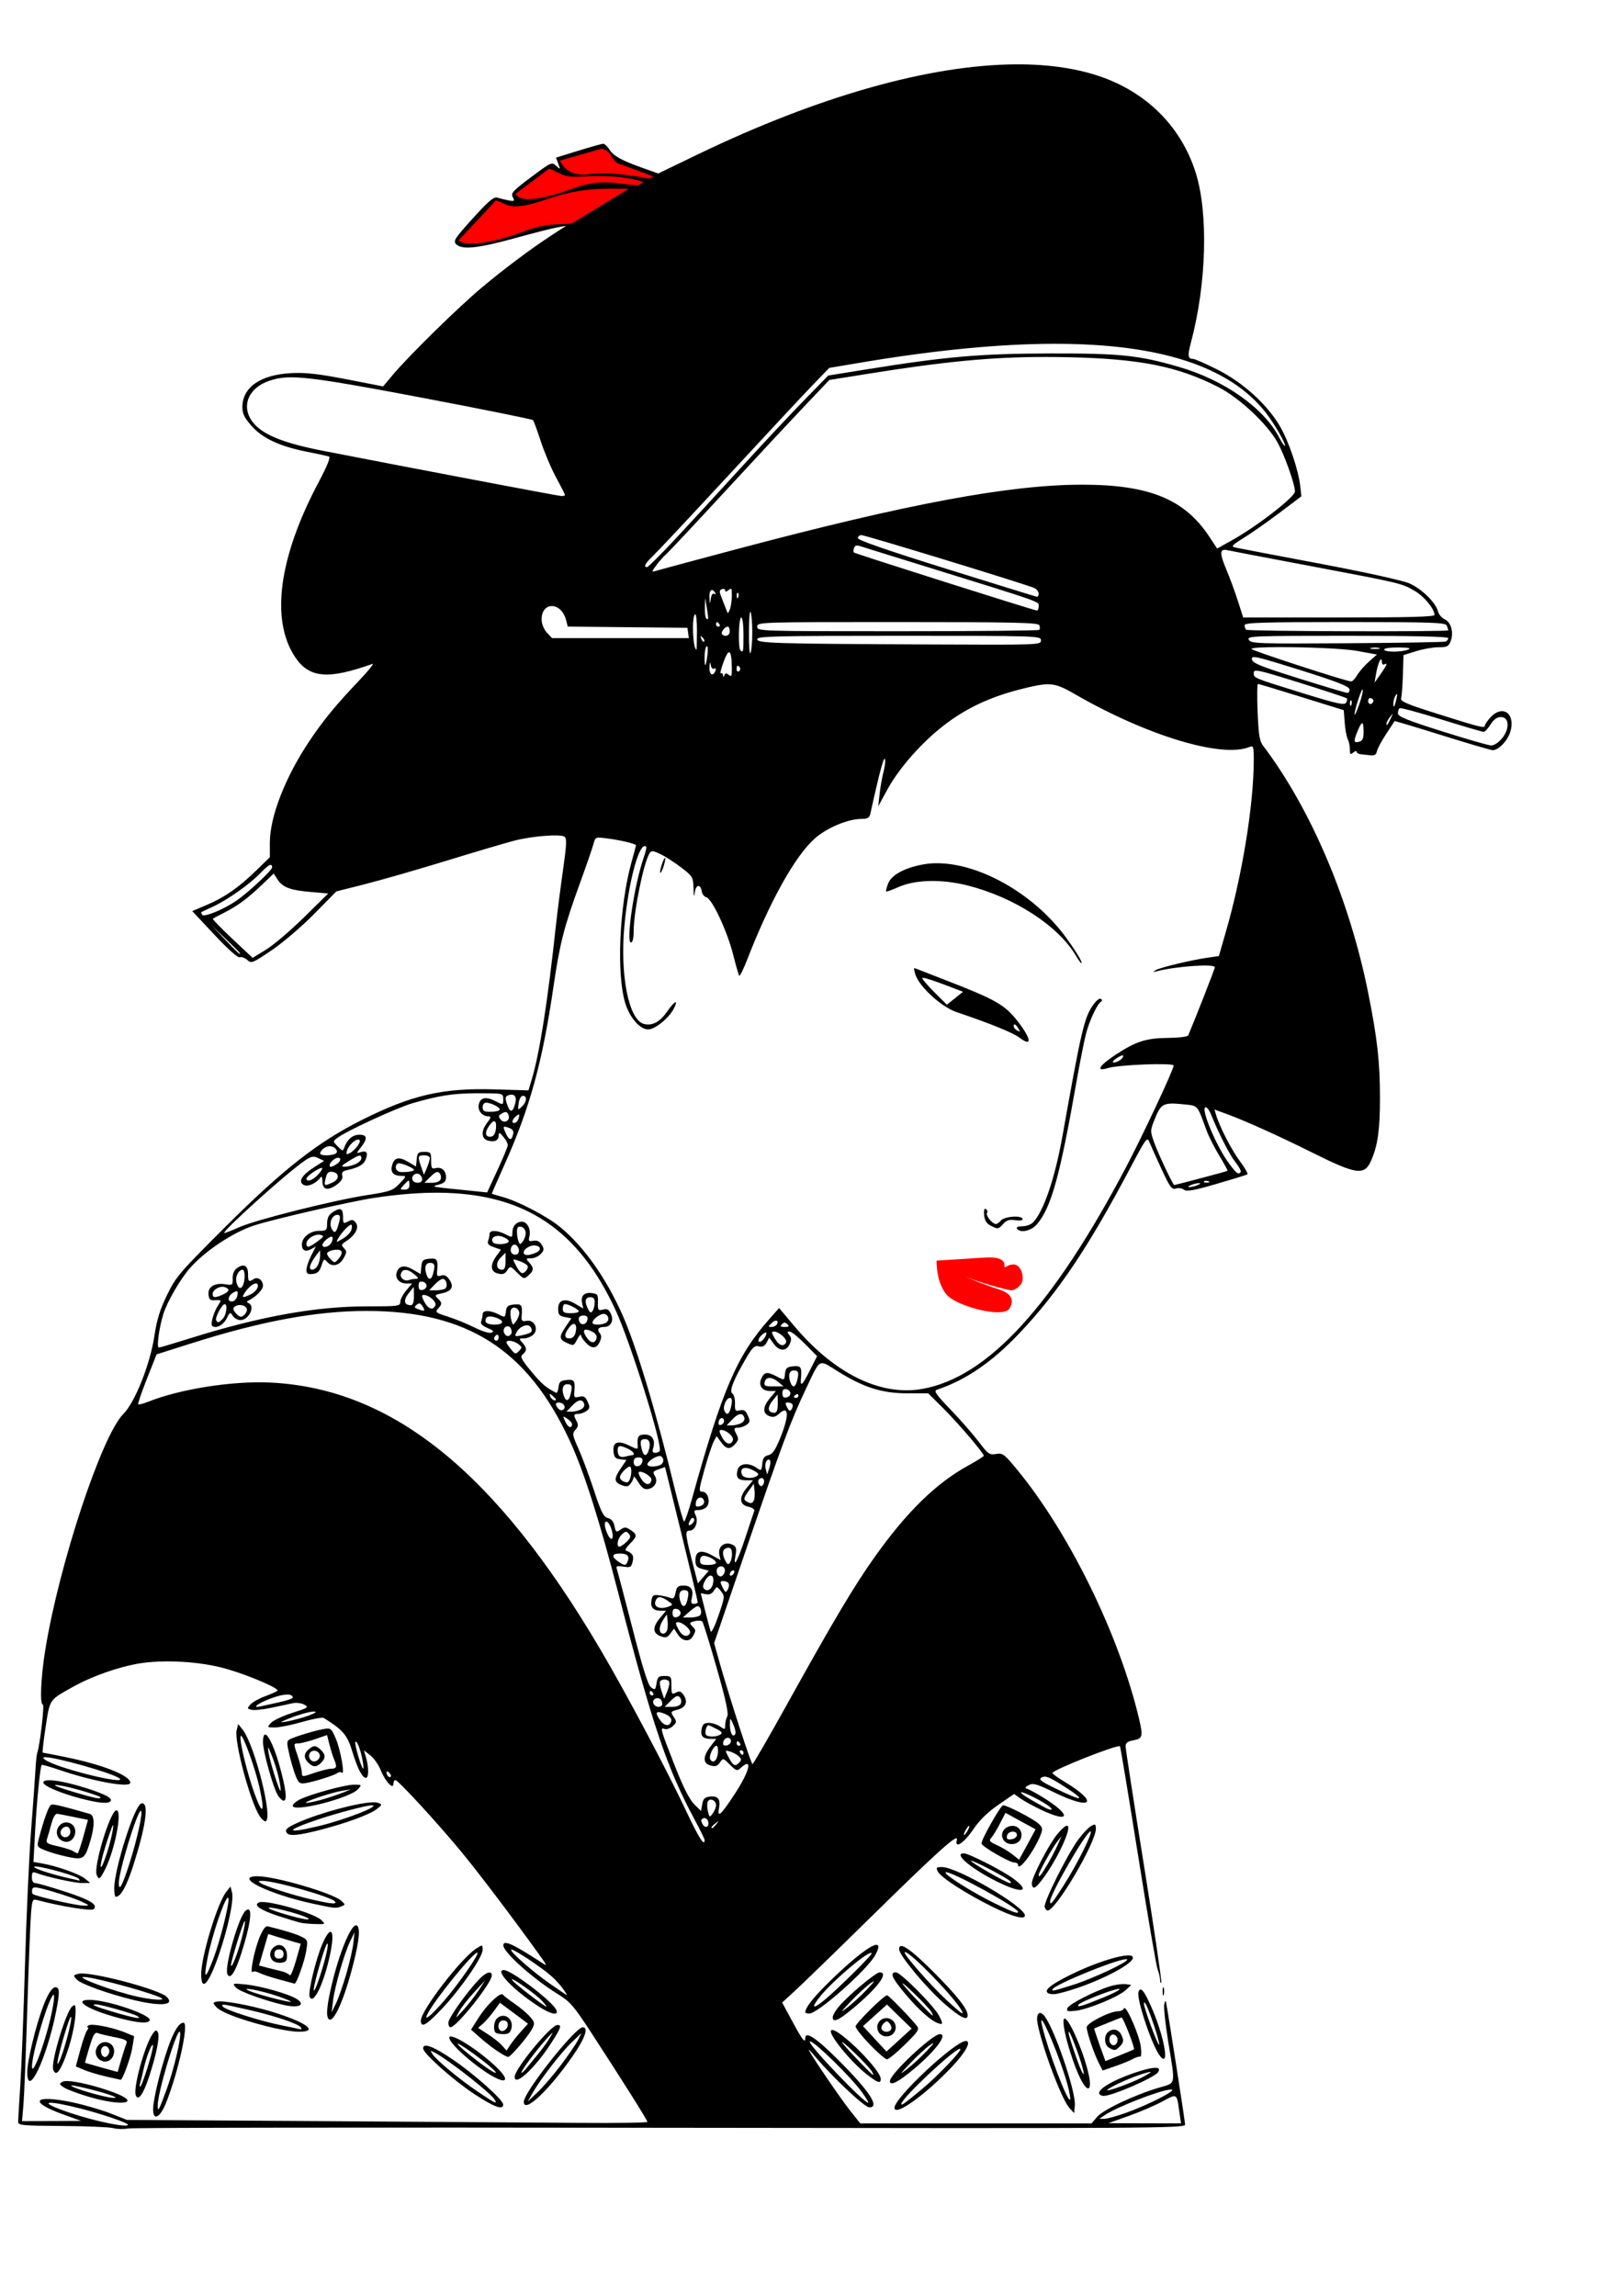 <?xml version="1.0" encoding="UTF-8" standalone="no"?>
<!-- Created with Inkscape (http://www.inkscape.org/) -->
<svg
    xmlns:inkscape="http://www.inkscape.org/namespaces/inkscape"
    xmlns:rdf="http://www.w3.org/1999/02/22-rdf-syntax-ns#"
    xmlns="http://www.w3.org/2000/svg"
    xmlns:cc="http://web.resource.org/cc/"
    xmlns:dc="http://purl.org/dc/elements/1.1/"
    xmlns:sodipodi="http://sodipodi.sourceforge.net/DTD/sodipodi-0.dtd"
    xmlns:svg="http://www.w3.org/2000/svg"
    xmlns:ns1="http://sozi.baierouge.fr"
    xmlns:xlink="http://www.w3.org/1999/xlink"
    id="svg2"
    sodipodi:modified="true"
    sodipodi:version="0.32"
    height="297mm"
    width="210mm"
    inkscape:version="0.44+devel"
  >
  <sodipodi:namedview
      id="base"
      bordercolor="#666666"
      inkscape:pageshadow="2"
      guidetolerance="10.0"
      pagecolor="#ffffff"
      gridtolerance="10.0"
      inkscape:zoom="0.32071319"
      objecttolerance="10.0"
      borderopacity="1.0"
      inkscape:current-layer="svg2"
      inkscape:cx="446.67504"
      inkscape:cy="491.42306"
      inkscape:window-y="61"
      inkscape:window-x="94"
      inkscape:window-height="614"
      inkscape:pageopacity="0.0"
      inkscape:window-width="834"
  />
  <g
      id="g5132"
      transform="matrix(1.119 0 0 1.119 -77.853 -2.205)"
    >
    <path
        id="path3160"
        style="fill:#000000"
        d="m513.41 30.094c-37.44 0.244-85.79 13.749-138.82 39.312l-17.37 8.375-6.91-2.469c-9.44-3.405-12.53-5.13-14.43-8.031-0.9-1.363-2.1-2.5-2.66-2.5s-5.44 1.364-10.84 3.031l-9.82 3.032 1 2.687c0.99 2.608 0.98 2.612-0.94 0.875-1.9-1.726-2.24-1.559-11 5-7.95 5.956-8.88 6.973-7.96 8.688 0.94 1.757 0.76 1.921-1.82 1.437-1.57-0.294-3.74-0.837-4.84-1.187-1.61-0.511-3.74 1.257-10.81 9.062-8.02 8.854-8.66 9.874-7.22 11.314 2.49 2.49 9.57 1.75 25.53-2.66 7.98-2.2 16.3-4.32 18.5-4.72l4-0.72-6.09 3.97c-9.17 5.96-20.86 14.71-30.91 23.13-10.04 8.41-31.82 29.77-38.59 37.84l-4.41 5.25-16-3.12c-12.28-2.38-17.89-3-24.06-2.69-13.57 0.69-21.43 6.17-21.44 14.91 0 2.78 0.9 4.64 3.94 8.09 4.79 5.45 12.33 8.98 24.06 11.31 4.68 0.93 9.07 1.89 9.78 2.1 0.89 0.25-0.56 3.87-4.66 11.62-17.23 32.62-20.85 59.78-10.12 75.97 6.14 9.28 14.35 10.01 33.84 3.06 0.9-0.32-1.73 2.97-5.87 7.32-10 10.49-15.63 17.34-21.69 26.4-10.6 15.86-17.28 33.07-17.28 44.44v6.31l-5.88 5.72c-7.7 7.51-13.8 11.77-21.62 15.09l-6.41 2.72 9.69 10.35c5.98 6.39 10.24 10.16 11.1 9.84 0.76-0.28 2.25 0.26 3.28 1.19 1.78 1.61 2.28 1.39 10.59-4.22 4.8-3.25 13.15-10.35 18.53-15.81l9.78-9.94 12.72-3.22c6.99-1.77 23.07-6.4 35.72-10.28 12.65-3.89 25.93-7.81 29.5-8.72 7.81-1.99 19.98-2.93 21.78-1.69 1.05 0.73 0.93 3.52-0.69 14.82-1.09 7.65-2.46 18.4-3.06 23.9-3.6 33.35-7.08 55.59-10.5 67.1l-1.5 5.03-14.69-0.44c-22.75-0.69-36.26 2.41-58.03 13.31-19.32 9.68-34.54 21.61-59.93 46.94-19.81 19.75-21.41 21.59-25.29 29.56-3.12 6.41-4.48 10.83-5.56 18-1.86 12.36-8.47 28.94-13.56 34.03-9.44 9.44-28.026 65.57-34.095 102.97-1.955 12.05-2.481 24-1.063 24 0.774 0-1.274 17.65-2.437 21-0.286 0.83-0.656 4.43-0.844 8-0.188 3.58-1.057 15.5-1.906 26.5s-2.022 37.1-2.625 58-1.515 44.53-2.031 52.5c-0.516 7.98-0.96 15.29-0.969 16.25-0.014 1.6 1.622 1.77 19.25 1.88 10.59 0.06 20.6 0.49 22.25 0.93 1.65 0.45 4.58 0.52 6.5 0.16s106.66-0.5 232.75-0.31c213.59 0.31 229.25 0.21 229.25-1.35 0-1.3-7.08-46.71-8.34-53.56-0.16-0.82-0.5-0.36-0.78 1.03-0.29 1.39 0.52 8.82 1.78 16.5 3.14 19.18 3.44 17.67-3.91 19.81-10.52 3.07-24.56 9.67-27.19 12.79l-2.44 2.87h-50.56-50.53l-4.56-5.75c-4.02-5.09-15.72-22.22-17.94-26.25-0.45-0.82 0.88 0.53 2.97 3 7.64 9.04 21.46 22 23.47 22 4.81 0 0.1-7.14-13.88-21.06-9.49-9.46-14.09-12.43-14.09-9.13 0 2.43-1.37 0.6-5.97-7.97l-4.12-7.65 5.28-4.85c2.91-2.64 17.46-16.74 32.31-31.34 30.49-29.97 39.61-38.19 38.75-34.9-1.09 4.17 3 1.55 7.19-4.6 2.75-4.04 6.35-7.54 10.97-10.72l6.87-4.72 2.75 1.97c1.52 1.08 5.6 3.32 9.09 4.97 13.02 6.16 13.29 2.21 0.38-5.69-2.75-1.68-5.68-3.25-6.5-3.5-1.16-0.34-0.99-0.72 0.69-1.62 1.86-1 3.49-0.54 11.4 3.31 16.3 7.93 19.4 4.35 4.16-4.81-2.89-1.74-5.25-3.44-5.25-3.78 0-1.32 28.59-12.63 29.53-11.69 0.22 0.22 3.79 21.75 7.94 47.84 4.15 26.1 7.99 48.49 8.53 49.75 0.54 1.27 1.02 3.29 1.06 4.5 0.05 1.22 0.28 1.7 0.53 1.1 0.25-0.61-3.14-23.57-7.56-51.07-4.42-27.49-8.03-50.93-8.03-52.06 0-1.56 0.85-2.19 3.5-2.68 3.95-0.75 4.18-1.72 2.38-9.38-8.65-36.59-30.53-81.27-53.38-108.97-5.55-6.73-6.24-7.25-9.12-6.75-2.86 0.5-3.48 0.07-7.47-5.22-2.4-3.17-7.91-9.47-12.25-14-6.7-6.97-7.62-8.34-6.04-8.87 12.53-4.22 23.88-11.97 35.63-24.31 17.22-18.1 30.5-37.9 49.28-73.5 6.25-11.85 6.92-12.73 7.81-10.5 0.54 1.33 2.91 6.62 5.28 11.74 3.8 8.22 4.55 9.24 6.38 8.66 1.14-0.36 2.72-0.11 3.5 0.53 1.11 0.92 4.17 0.38 14.19-2.53 7.03-2.04 13.12-3.92 13.53-4.16 0.41-0.23-1.03-2.79-3.19-5.65-3.67-4.86-9.01-15.24-10.53-20.44l-0.66-2.25 5.82 2.13c8.02 2.96 22.56 9.54 36.84 16.65 19.52 9.73 22.89 10.19 25.81 3.5 2.89-6.61 3.85-13.43 3.85-27.28 0-15.75-1.14-25.99-5.16-46.03-8.16-40.69-25.03-80.34-45.94-107.97-1.53-2.03-1.97-4.8-2.37-14.75-0.28-6.74-0.21-12.22 0.15-12.22 0.36 0.01 8.93 2.59 19.07 5.75l18.43 5.72 0.41 5.5c0.23 3.02 0.84 6.26 1.34 7.19s0.91 2.9 0.91 4.37c0 2.28 0.23 2.5 1.5 1.44 0.82-0.68 1.5-0.81 1.5-0.31s0.79 0.96 1.75 1.06 2.86 0.31 4.22 0.47c1.8 0.21 2.57-0.26 2.84-1.72 0.21-1.1 2-4.47 4-7.5 2-3.02 3.67-5.59 3.72-5.72s9.45 2.68 20.88 6.25c11.42 3.57 21.33 6.47 22.03 6.47 2.52 0 6.53-4.17 7.68-8.03 2.4-7.98-3.3-12.12-8.68-6.31-1.35 1.45-2.44 3.09-2.44 3.62 0 1.24-2.1 0.71-21.31-5.37-13.16-4.17-15.71-5.28-15.28-6.69 0.28-0.93 0.63-5.55 0.78-10.25l0.25-8.53 5.53-1.72c3.04-0.95 7.43-1.73 9.78-1.72 3.72 0.02 4.43-0.33 5.31-2.66 1.43-3.74 0.2-8.26-2.59-9.53-1.28-0.58-2.61-2.11-2.94-3.43-0.98-3.91-7.18-9.97-12.62-12.32-2.91-1.25-19.71-4.94-39.25-8.62-18.79-3.54-35.25-6.67-36.57-6.97-2.15-0.49-1.81-0.93 3.5-4.22 3.24-2 10.25-6.91 15.57-10.91l9.65-7.28-0.47-4.28c-0.81-7.36-5.12-20-9.06-26.62-5.64-9.49-16.21-18.99-27.28-24.53-5.07-2.54-9.83-4.63-10.56-4.63-2.25 0-2.42-1.41-0.91-7.06 6.85-25.66 7.71-56.63 2.06-74.408-6.14-19.347-20.44-34.098-40.09-41.343-10.94-4.032-23.94-5.971-38.59-5.875zm17.53 122.1c45.63 0.02 75.91 9.95 91.68 29.9 3.82 4.84 9.47 14.69 8.41 14.69-0.27 0-1.39-1.69-2.47-3.75-6.69-12.86-24.04-25.03-43.78-30.75-17.59-5.1-25.48-5.93-56.28-5.87-30.5 0.05-45.77 1.39-80.5 7l-16.47 2.65-10.37 10.63c-5.72 5.84-18.19 19.14-27.72 29.59s-22.48 24.51-28.78 31.25-11.85 12.25-12.32 12.25c-1.64 0-0.82-1.65 2.28-4.56 1.73-1.62 16.47-17.34 32.76-34.94 16.28-17.6 32.96-35.5 37.09-39.78l7.53-7.78 14.5-2.44c32.43-5.42 60.54-8.1 84.44-8.09zm-4.28 5.75c3.41 0 6.88 0.04 10.46 0.12 30.77 0.72 47.28 4.02 64.88 13.03 9.26 4.74 21.39 16.08 25.88 24.19 3.12 5.64 7.62 18.28 7.62 21.44 0 2.38-16.69 15.3-27.56 21.34l-6.44 3.6-3.53-5.35c-10.79-16.25-26.23-22.54-55.28-22.56-31.74-0.02-76.19 8.24-151.13 28.16-18.47 4.9-34.42 9.2-35.47 9.53-1.8 0.56-1.79 0.44 0.16-2.28 1.13-1.58 3.28-4 4.78-5.38 1.5-1.37 13.1-13.75 25.78-27.5 12.69-13.75 28.05-30.22 34.13-36.62l11.06-11.66 16-2.56c33.78-5.45 54.73-7.52 78.66-7.5zm-330.19 8.9c8.56-0.07 23.12 2.39 57.84 8.97 26.21 4.97 47.89 9.36 48.22 9.75 0.33 0.4 1.85 4.55 3.38 9.22 1.52 4.68 4.5 11.76 6.65 15.72s3.94 7.45 3.94 7.75-0.79 0.5-1.75 0.44c-1.58-0.1-65.23-12.19-104.19-19.78-17.33-3.38-26.44-7.13-30.56-12.53-5.2-6.82-1.97-14.88 7.19-18 2.75-0.94 5.39-1.5 9.28-1.54zm249.53 68.94c1.79 0 73.17 21.85 75.75 23.19 0.96 0.5 1.75 1.57 1.75 2.37 0 0.81-0.34 1.42-0.75 1.38s-18.19-5.54-39.5-12.19c-25.45-7.94-38.75-12.53-38.75-13.41 0-0.72 0.66-1.34 1.5-1.34zm-1.72 4.56c0.47 0.03 1.09 0.2 1.91 0.47 1.53 0.52 13.84 4.33 27.31 8.5 52.62 16.31 50 15.41 50 17.53 0 1.08-0.34 1.94-0.75 1.91-1.44-0.11-79.5-24.87-80-25.37-0.28-0.28-0.26-1.18 0.06-2 0.28-0.74 0.68-1.07 1.47-1.04zm160.34 1.88c0.46-0.04 1.02 0.05 1.72 0.22 0.91 0.21 17.18 3.32 36.16 6.9 39.75 7.51 39.65 7.49 45.44 10.88 4.07 2.38 8.56 7.84 8.56 10.44 0 0.82-11.36 1.12-41.81 1.12h-41.81l-2.32-7.25c-1.27-3.99-3.61-10.35-5.22-14.15-2.4-5.71-2.69-7.99-0.72-8.16zm-219 17.06c0.51-0.03 0.88 0.21 0.88 0.66 0 0.72 0.51 0.66 1.5-0.16 1.29-1.07 1.47-0.71 1.41 2.63-0.04 2.13-0.43 4.77-0.88 5.87-0.82 2-0.84 2-1.59 0-0.42-1.1-1.3-3.41-2-5.16-1.07-2.65-1.06-3.26 0.12-3.71 0.2-0.08 0.4-0.12 0.56-0.13zm-4.93 0.5c0.41-0.03 0.89 0.33 1.4 1.16 0.43 0.69 0.28 0.9-0.37 0.5-0.66-0.41-1.25 0.42-1.5 2.09-0.39 2.6-0.45 2.55-0.6-0.5-0.09-2.02 0.39-3.19 1.07-3.25zm11.19 1.19c0.06-0.03 0.13 0.01 0.21 0.09 0.34 0.33 0.36 1.19 0.07 1.91-0.32 0.8-0.55 0.57-0.6-0.59-0.03-0.8 0.11-1.34 0.32-1.41zm-14.13 2.31l0.75 4.5c0.79 4.76 0.73 5.42-0.34 4.34-0.37-0.36-0.6-2.5-0.54-4.74l0.13-4.1zm-66.97 3.5c2.46 0.02 5.19 2.11 6.22 6.25l0.69 2.72 26.15 0.28 26.16 0.25 0.31 2.25 0.31 2.25h-29.9-29.88l-2.25-2.37c-1.24-1.33-2.26-3.75-2.31-5.47-0.12-4.14 2.05-6.18 4.5-6.16zm86.69 2.53c0.05-0.02 0.11 0.03 0.15 0.16 0.4 1 0.72 4.96 0.72 8.81s-0.32 7.89-0.75 8.97c-0.42 1.09-0.74-2.82-0.71-8.81 0.02-5.19 0.26-8.95 0.59-9.13zm-24.13 1.07c0.48-0.3 0.84 3.04 0.82 7.43-0.03 4.39-0.11 7.97-0.19 7.97-1.62 0-2.21-14.43-0.63-15.4zm20.16 1.4c0.58 0 1 3.17 1 7.5 0 7.53-0.11 8.07-1.34 6.84-1.08-1.08-0.77-14.34 0.34-14.34zm-10.56 2c0.24 0 0.72 0.45 1.06 1s0.11 1-0.47 1-1.03-0.45-1.03-1 0.19-1 0.44-1zm78.94 0c51.74 0 61.48 0.23 61.93 1.41 0.3 0.77 0.27 1.67-0.06 2s-28.2 0.59-61.94 0.59c-60.66 0-61.31-0.02-61.31-2s0.65-2 61.38-2zm195.5 0c39.1 0 43.95 0.19 44.5 1.6 0.33 0.86 0.62 1.76 0.62 2 0 0.7-87.63 0.46-88.34-0.26-0.37-0.36-0.66-1.26-0.66-2 0-1.09 7.96-1.34 43.88-1.34zm-269.76 2c0.49 0 0.88 0.9 0.88 2 0 1.92-1.97 2.71-3.34 1.34-0.76-0.75 1.15-3.34 2.46-3.34zm74.88 4c61.33 0 62 0.02 62 2s-0.59 2-48.25 1.78c-69.11-0.31-75.75-0.52-75.75-2.31 0-1.28 8.08-1.47 62-1.47zm195.94 0c29.58 0 44.06 0.34 44.06 1.03 0 0.57-0.56 1.26-1.25 1.5s-20.11 0.57-43.13 0.72c-38.99 0.26-41.9 0.13-42.78-1.5-0.88-1.65 1.47-1.75 43.1-1.75zm-282.69 0.13c0.08-0.09 0.38 0.13 0.87 0.62 0.69 0.68 0.97 1.47 0.66 1.78s-0.84-0.23-1.22-1.22c-0.27-0.71-0.39-1.1-0.31-1.18zm2.81 4.4c0.37 0.13 0.46 1.6 0.19 3.72-0.72 5.63-1.25 6.08-1.25 1 0-2.26 0.41-4.38 0.91-4.69 0.06-0.04 0.1-0.05 0.15-0.03zm250.16 0.41c11.67-0.02 28.28 0.62 33.94 1.66l8.68 1.59-3.43 3.03c-1.9 1.66-4.22 4.32-5.16 5.91-0.94 1.58-2.15 2.85-2.72 2.81-2.56-0.17-43.52-13.52-43.53-14.19-0.01-0.56 5.22-0.8 12.22-0.81zm52.03 0.16c4.42 0.04 5.66 0.29 4.25 0.9-2.81 1.21-10.5 1.21-10.5 0 0-0.57 2.7-0.94 6.25-0.9zm-10.25 0.03c0.63 0 1.27 0.06 1.75 0.18 0.96 0.26 0.17 0.47-1.75 0.47s-2.71-0.21-1.75-0.47c0.48-0.12 1.12-0.18 1.75-0.18zm-282.31 2.06c0.75-0.03 1.14 2.2 1.22 6.69 0.05 3.64-0.15 4.18-1.32 3.22-1.07-0.9-1.54-0.87-1.93 0.12-0.42 1.04-0.53 1.06-0.6 0-0.04-0.72-0.48-1.08-0.97-0.78-0.48 0.3 0.08-1.97 1.22-5.06 1.01-2.75 1.79-4.17 2.38-4.19zm229.31 2.12c1.75-0.06 6.8 1.43 20.19 5.63 15.84 4.97 21.38 7.11 21.62 8.37 0.18 0.94-0.27 1.68-1 1.63s-10.31-2.92-21.31-6.38c-16.72-5.25-20.06-6.63-20.31-8.31-0.09-0.57 0.01-0.91 0.81-0.94zm55.66 0.94c0.17 0.02 0.3 0.33 0.31 1.06 0.02 1 0.48 1.53 1.03 1.19s1-0.34 1 0-1.2 2.28-2.62 4.31l-2.6 3.69 0.69-4c0.61-3.54 1.67-6.31 2.19-6.25zm-293.25 1.53c0.08 0.06 0.16 0.4 0.28 1 0.24 1.27 0.9 1.96 1.5 1.6 0.59-0.37 0.87-0.06 0.62 0.68-0.97 2.92-2.82 2.08-2.69-1.22 0.07-1.48 0.15-2.15 0.29-2.06zm12.18 1.28c0.23 0.07 0.53 0.36 0.85 0.88 0.31 0.51 0.12 1.22-0.44 1.56-0.56 0.35-1-0.08-1-0.94 0-1.09 0.21-1.6 0.59-1.5zm226.38 2.19c1.75-0.07 6.52 1.33 19.06 5.25 11.02 3.44 20.29 6.51 20.59 6.81 0.31 0.31 0.19 1.17-0.28 1.94-0.69 1.15-4.07 0.43-18.84-4.15-22.23-6.91-21.5-6.62-21.5-8.94 0-0.55 0.17-0.88 0.97-0.91zm-90.88 5.94c3.81 0.01 6.61 1.35 11.69 4.28 31.68 18.26 64.44 28.13 76.47 23.06 1.56-0.66 1.75-0.02 1.75 5.78 0 19.38-5.04 50.33-12.16 74.91l-3.09 10.72-4.63 0.66c-7.22 1.01-21.19 4.36-23 5.5-1.37 0.87-1.32 0.93 0.38 0.5 8.77-2.24 25.5-3.39 25.5-1.76 0 0.63-8.24 21.68-11.62 29.72-0.26 0.6-3.96 1.08-8.66 1.13-9.77 0.1-14.14 1.48-23.06 7.34-7.33 4.82-8.9 7.53-3.41 5.85 4.81-1.48 28.75-2.39 28.75-1.1 0 1.7-13.59 30.7-20.72 44.22-32.16 61.02-60.54 91.96-89.09 97.06-18.32 3.28-38.58-6.71-56.16-27.65l-6.47-7.69-4.34 4.91c-14.11 15.93-20.47 30.73-33.78 78.62-1.49 5.36-3.02 9.75-3.38 9.75s-2.13-6.19-3.97-13.75c-8.33-34.38-16.96-63.05-23.09-76.75-7.23-16.16-16.75-29.58-27-38.06-5.88-4.87-18.79-11.56-25.75-13.38-2.34-0.61-4.25-1.22-4.25-1.34s2.49-5.78 5.53-12.59c11.18-25.02 16.59-44.71 21.47-78.13 2.69-18.42 4.62-25.94 11.38-44.5 3-8.25 5.76-16.26 6.15-17.81 0.69-2.76 0.84-2.8 5.85-2.16 5.98 0.77 12.62 2.35 12.62 3.03 0 0.26-0.9 3.62-1.97 7.47-5.33 19.25-6.61 49.05-2.65 61.63 1.98 6.29 6.41 11.34 9.96 11.34 2.97 0 9.06-4.93 11.22-9.12 2.16-4.18 0.35-3.44-2.84 1.18-3.23 4.67-6.52 6.46-10.22 5.54-6.65-1.68-10.56-21.37-8.53-43.04 1.86-19.83 6.68-37.22 9.53-34.37 0.23 0.23-0.31 2.42-1.16 4.87-4.08 11.79-7.83 36.94-5.5 36.94 0.7 0 1.16-1.87 1.16-4.84 0-8.64 4.34-29.98 6.94-34.1 0.8-1.26 1.45-1.25 4.75 0.32 2.09 0.99 6.17 3.62 9.06 5.84 5.06 3.89 5.25 4.21 5.41 9.16 0.11 3.72 0.26 4.21 0.56 1.81 0.44-3.61 2.55-3.9 3.06-0.44 0.17 1.14 1.07 2.25 2 2.5 2.49 0.66 9.08 14.72 11.66 24.91 1.23 4.86 2.44 9.1 2.72 9.37 0.27 0.28 1.79-2.76 3.34-6.75 10.04-25.81 20.91-45.35 29.59-53.15 5.22-4.69 14.56-8.63 20.57-8.63 2.59 0 3.38-0.47 3.78-2.25 4.55-20.59 6.42-27.16 6.5-22.75 0.01 0.83-0.37 3.08-0.88 5-0.5 1.93-1.22 5.98-1.56 9l-0.62 5.5 4.31-7.87c2.66-4.89 7.44-11.21 12.59-16.69 13.04-13.88 26.58-21.84 45.06-26.53 5.71-1.45 9.29-2.23 12.25-2.22zm137.44 2.28c0.05-0.02 0.07 0.03 0.09 0.09 0.21 0.57-0.49 3.5-1.56 6.5-1.06 3.01-1.96 4.97-2 4.38-0.12-1.76 2.79-10.74 3.47-10.97zm15.06 1.97c0.17 0.04 0.09 0.69-0.21 2.06-0.83 3.68-1.4 4.5-1.38 1.94 0.01-1.06 0.47-2.61 1.03-3.44 0.28-0.41 0.46-0.59 0.56-0.56zm-11.84 1.78c0.15-0.03 0.33-0.03 0.5 0.03 0.69 0.23 1.14 0.84 1 1.35-0.46 1.67-2.25 1.59-2.25-0.1 0-0.69 0.3-1.18 0.75-1.28zm-8.37 0.97c0.06-0.03 0.13 0.01 0.21 0.09 0.34 0.33 0.36 1.19 0.07 1.91-0.32 0.8-0.55 0.57-0.6-0.59-0.03-0.8 0.11-1.34 0.32-1.41zm21.4 3.44c0.44-0.27 8.65 1.95 18.25 4.93 9.6 2.99 17.92 5.43 18.47 5.41s1.89-1.48 3-3.25c1.39-2.21 2.8-3.22 4.5-3.22 3.72 0 3.96 5.19 0.44 9.38-1.57 1.86-3.5 3.09-4.78 3.03-1.19-0.06-10.82-2.84-21.41-6.19-15.34-4.85-19.25-6.45-19.25-7.84 0-0.97 0.34-1.98 0.78-2.25zm-3.09 2.53c0.05 0.07-0.22 0.66-0.78 1.84-1.46 3.06-1.91 3.65-1.91 2.38 0-0.54 0.68-1.84 1.53-2.91 0.73-0.92 1.11-1.39 1.16-1.31zm-13.28 4.06c0.4 0.07 0.59 1.29 0.59 3.69 0 3.04-0.43 3.99-2 4.4-2.38 0.63-2.49-0.23-0.56-4.84 0.94-2.25 1.56-3.32 1.97-3.25zm-304.72 58.81c-0.04 0.01-0.1 0.04-0.16 0.1-0.34 0.33-1.04 2.11-1.56 3.93-0.52 1.83-0.56 2.89-0.09 2.38 0.91-1 2.4-6.5 1.81-6.41zm118.09 2.35c-1.96 0.04-3.86 0.24-5.69 0.59-7.97 1.54-13.51 4.63-14.9 8.31-0.65 1.71-1.03 3.26-0.85 3.44s2.56-0.67 5.25-1.88c7.4-3.3 18.72-3.61 29.94-0.84 20.53 5.07 39.95 17.58 47.72 30.75 1.06 1.8 2.13 3.25 2.37 3.25 0.77 0-1.78-4.33-6.18-10.5-14.04-19.69-38.67-33.51-57.66-33.12zm-290.47 0.72c0.45-0.04 0.69 0.31 0.69 1.06 0 1.29-10.51 11.1-15.75 14.68-5.4 3.7-14.08 7.26-14.81 6.07-0.35-0.57-0.51-1.11-0.32-1.22 0.2-0.11 2.63-1.25 5.38-2.53 6.21-2.9 15.88-9.77 20.44-14.53 2.22-2.33 3.62-3.48 4.37-3.53zm1.38 3.78l1.69 2.62c2.25 3.45 5.58 4.67 14.62 5.44l7.5 0.66-10.62 10.46c-5.85 5.76-13.29 12.08-16.54 14.07l-5.87 3.59-8.91-8.38c-4.88-4.6-8.68-8.52-8.47-8.71 0.22-0.2 2.43-1.38 4.91-2.63 5.9-2.97 10.36-6.28 16.59-12.25l5.1-4.87zm-27.19 22.62l6.25 5.97c3.44 3.28 6.25 6.1 6.25 6.25 0 0.74-0.99-0.16-6.53-5.97l-5.97-6.25zm307.16 18.69c-0.23 0.16-0.03 1.4 0.53 3 1.86 5.36 11.4 14.02 17.81 16.19 14.3 4.82 24.77 9.04 27.5 11.12 5.57 4.25 5.47 1-0.19-6.44-5.93-7.8-9.74-10-32.31-18.72-6.87-2.65-12.82-4.97-13.22-5.15-0.05-0.02-0.09-0.02-0.12 0zm3.81 4.25c1.04 0.07 4.69 1.23 8.84 2.81l8.63 3.28-3.53 2.85-3.53 2.81-5.6-5.59c-3.08-3.08-5.37-5.82-5.09-6.1 0.03-0.03 0.13-0.07 0.28-0.06zm77.44 9.12c-0.68 0-1.91 1.04-2.97 2.54-4 5.61-5.21 10.63-13.53 57.4-3.32 18.63-8.32 33.26-12.97 37.91-0.88 0.88-2.95 1.59-4.6 1.59-1.73 0-2.7 0.42-2.34 1 1.32 2.13 6.28 1.06 8.78-1.9 6.25-7.43 9.99-20.97 17.22-62.1 1.5-8.52 3.37-17.97 4.16-21 1.5-5.8 4.88-13.07 6.56-14.12 0.66-0.42 0.61-0.83-0.06-1.25-0.07-0.05-0.16-0.07-0.25-0.07zm-37.38 11.25c0.32 0.06 0.78 0.49 1.22 1.19 1.4 2.24 1.34 2.37-0.63 1.13-0.75-0.48-1.2-1.38-1-2 0.08-0.24 0.22-0.35 0.41-0.32zm47.16 13.5c0.25 0.03 0.28 0.27 0.12 0.75-0.23 0.69-1.45 1.64-2.69 2.1-2.73 1.01-1.97-0.64 1.04-2.25 0.79-0.43 1.27-0.62 1.53-0.6zm-282 16.57c1.56-0.01 3.25 0 5.06 0.03 5.99 0.09 6.25 0.2 6.25 2.62 0 2.48-0.08 2.5-2.97 1-4.48-2.31-6.91-1.96-7.69 1.13-0.69 2.76 1.45 5.34 4.41 5.34 1 0 0.81 0.75-0.69 2.66-2.89 3.67-2.72 7.16 0.38 7.94 2.94 0.73 4.55-0.09 4.59-2.38 0.03-1.37 0.41-1.26 2 0.66 1.08 1.29 1.97 2.93 1.97 3.62 0 0.7-2.05 5.62-4.53 10.97l-4.5 9.75-6-0.62c-19.16-1.91-18.74-1.84-15.22-2.79 2.5-0.67 3.25-1.41 3.25-3.21 0-2.93-2-4.68-4.56-4-1.68 0.43-1.94-0.01-1.94-3.29 0-3.55-0.19-3.81-3-3.81-2.64 0-3.04 0.39-3.31 3.19l-0.31 3.19-3.47-2.04c-4.08-2.4-6.12-1.91-7.03 1.72-0.74 2.95 0.67 4.42 4.31 4.44 2.07 0.02 2.01 0.21-1 3.34-2.96 3.09-4.03 3.47-14.19 5.04-14.62 2.25-48.51 10.76-55.88 14.03-3.23 1.43-6.15 2.58-6.5 2.56-1.71-0.11 26.77-25.83 34.63-31.28 3.36-2.33 4.16-2.53 6.41-1.47l2.56 1.22-4.28 2.72c-5.49 3.48-7.23 6.39-4.63 7.78 1.84 0.98 5.57-0.72 7.41-3.38 0.4-0.58 0.74 0.19 0.75 1.72 0.02 3.75 2.28 4.38 6.06 1.69 2.15-1.53 2.96-2.8 2.63-4.09-0.37-1.41 0.19-2.02 2.18-2.44 4.87-1.04 7.2-2.38 8.07-4.66 1.11-2.95 0.41-4-2.16-3.18-2.08 0.65-2.1 0.65 0.06-2.1 2.98-3.79 2.79-5.5-0.65-5.5-2.91 0-5.34 2-6.57 5.44-0.66 1.87-0.77 1.85-2.9-0.31-2.2-2.24-2.18-2.23-0.19-3.75 3.93-3.01 26.13-13.22 33-15.19 11.42-3.27 17.22-4.27 28.19-4.31zm15.15 0.62c1.38 0.12 1.98 1.35 1.5 3.38-0.96 4.11-2.16 4.76-3.31 1.75-1.34-3.53-1.3-4.35 0.22-4.88 0.62-0.21 1.14-0.29 1.59-0.25zm4.75 0.5c1.87 0 1.76 2.5-0.18 4.44-2.1 2.09-2.14 2.03-1.63-1.44 0.25-1.68 1.04-3 1.81-3zm-16.15 3c2.34 0 6.54 2.23 5.97 3.16-0.29 0.47-2.08 0.84-3.97 0.84-2.78 0-3.44-0.39-3.44-2 0-1.1 0.64-2 1.44-2zm299.65 0.38c1.37-0.03 3.06 0.11 5.22 0.34 6.49 0.68 5.84-0.09 10.07 11.44 0.93 2.54 3.43 7.49 5.56 11 2.12 3.5 3.74 6.46 3.62 6.59s-5.37 1.6-11.65 3.25c-6.29 1.65-11.53 3-11.66 3-0.55 0.02-7.11-13.89-8.78-18.62-1.8-5.09-1.78-5.21 0.44-10.66 1.93-4.76 3.08-6.27 7.18-6.34zm14.91 1.62c0.57 0 1.54 1.24 2.16 2.75 3.67 9.02 8.23 17.96 10.81 21.22 1.63 2.06 2.66 4.05 2.31 4.41-1.12 1.12-1.71 0.67-4.97-3.66-5.65-7.51-12.83-24.72-10.31-24.72zm-305.81 2.1c0.49 0.07 0.81 0.51 1.12 1.34 0.89 2.3-1.8 3.9-3.37 2-1.1-1.32-1.07-1.75 0.12-2.5 1-0.63 1.64-0.92 2.13-0.84zm5.5 1.06c0.36-0.12 0.35 0.29 0.15 1.31-0.2 1.04-0.9 2.05-1.59 2.28-1.78 0.6-1.57-1.26 0.34-2.84 0.53-0.44 0.88-0.68 1.1-0.75zm-10.75 2.97c0.73-0.12 1.08 0.94 0.87 3.12-0.2 2.06-0.91 3.36-1.97 3.56-2.53 0.48-3.12-1.47-1.28-4.28 1-1.51 1.81-2.31 2.38-2.4zm4.62 2.37c0.37-0.05 1.04 0.16 2.1 0.56 1.56 0.6 2.01 1.39 1.62 2.88-0.72 2.77-1.71 2.6-3.16-0.56-0.89-1.97-1.17-2.79-0.56-2.88zm-64.22 5.63c0.23-0.04 0.42-0.03 0.6 0.03 0.68 0.23 0.5 1.16-0.5 2.59-0.86 1.23-2.39 2.71-3.41 3.25-1.55 0.83-1.76 0.67-1.34-0.94 0.55-2.09 3.07-4.65 4.65-4.93zm-12.28 2.87c2.56 0 4.4 2.63 2.38 3.41-2.3 0.88-6.44 0.76-6.44-0.19 0-1.38 2.31-3.22 4.06-3.22zm41.44 4c1.38 0 2.46 0.56 2.44 1.25-0.03 0.69-0.61 2.61-1.32 4.25l-1.28 3-1.18-3.4c-1.64-4.69-1.51-5.1 1.34-5.1zm-28.28 0.13c0.58-0.02 0.78 0.39 0.78 1.21 0 0.74-1.16 1.87-2.56 2.5-1.4 0.64-3.54 1.15-4.75 1.13-1.8-0.03-1.46-0.45 1.81-2.47 2.58-1.58 3.97-2.35 4.72-2.37zm-9.44 0.93c1.24-0.05 1.47 1.28-0.25 2.54-1.07 0.78-2.32 1.4-2.81 1.4-1.34 0-0.34-2.19 1.53-3.37 0.6-0.38 1.12-0.55 1.53-0.57zm26.41 2.41c1.39-0.16 6.81 2.1 6.81 2.94 0 0.61-4.42 1.19-6.25 0.81-1.88-0.39-2.37-2.7-0.78-3.69 0.05-0.03 0.12-0.05 0.22-0.06zm-33.5 2.03c0.08 0.01 0.14 0.02 0.19 0.06 0.24 0.25-0.62 1.6-1.91 2.97-2.33 2.48-4.97 3.33-4.97 1.6 0-1.01 5.47-4.71 6.69-4.63zm4.15 1.66c0.17 0 0.32 0.03 0.5 0.06 3.08 0.44 3.16 3.24 0.13 4.62-3.88 1.77-3.99 1.67-2.85-2.62 0.39-1.43 1.06-2.07 2.22-2.06zm46.19 0.15c0.4-0.05 0.74 0.09 1.06 0.41 0.63 0.63 0.9 1.86 0.57 2.72-0.38 0.98-1.84 1.56-3.88 1.56h-3.25l2.72-2.69c1.28-1.27 2.11-1.91 2.78-2zm-8.59 0.69c1.46 0 2.76 2.45 1.81 3.41-0.93 0.93-3.07 0.7-3.75-0.41-0.82-1.32 0.26-3 1.94-3zm-3.78 3c0.19 0 0.34 0.9 0.34 2 0 1.38-0.67 2-2.16 2-2.09 0-2.1-0.06-0.34-2 1-1.1 1.97-2 2.16-2zm348.4 0.13c0.35-0.02 0.77 0.07 1.13 0.21 0.8 0.32 0.54 0.55-0.63 0.6-1.05 0.04-1.64-0.2-1.31-0.53 0.17-0.17 0.47-0.27 0.81-0.28zm-3.06 1.03c0.95 0 0.76 0.3-0.5 0.84-1.1 0.47-2.68 0.88-3.5 0.88-0.95 0-0.76-0.34 0.5-0.88 1.1-0.47 2.67-0.84 3.5-0.84zm-332 4.18c37.66 0.34 60.94 16.33 77.12 51.35 6.54 14.14 20.65 59.23 19.26 61.5-0.28 0.45-1.18 0.81-2 0.81-1.06 0-1.32-0.6-0.88-2 1.12-3.53-0.37-6-3.59-6-2.92 0-3.45 0.89-3.13 5.13 0.11 1.42-0.32 1.38-3.69-0.29-4.95-2.45-7.3-1.6-6.9 2.54 0.25 2.55 0.78 3.18 2.97 3.43l2.68 0.32-2.43 3.59c-3.13 4.6-3.04 6.1 0.31 7.38 2.22 0.84 2.95 0.71 4-0.72 0.7-0.97 1.28-2.23 1.28-2.82 0-0.58 0.92 0.46 2.03 2.28 1.44 2.37 2.61 3.23 4.13 3 3.06-0.45 4.63-3.33 3.12-5.74-1.05-1.69-0.85-2.05 1.63-2.91l2.81-0.97 7.16 29.12c3.92 16.04 7.13 29.5 7.12 29.91s-0.74 0.75-1.62 0.75c-1.21 0-1.46-0.6-1-2.4 0.93-3.72-0.26-5.6-3.54-5.6-2.45 0-3.01 0.49-3.53 3.06-0.46 2.34-0.98 2.89-2.22 2.35-0.88-0.39-3-0.88-4.71-1.13-2.7-0.38-3.18-0.11-3.6 2.1-0.58 3.06 0.78 4.62 4 4.62h2.38l-2.6 3.1c-3.37 4-3.32 6.68 0.13 8 2.29 0.87 2.97 0.69 4.34-1.13l1.59-2.16 1.72 2.6c2.01 3.06 5.14 3.37 6.6 0.65 1.33-2.48 1.34-2.62-0.41-4.37-1.29-1.3-1.17-1.55 1.13-2.13 1.43-0.36 2.94-0.28 3.34 0.16s3.22 9.55 6.28 20.25c3.96 13.86 5.29 19.95 4.63 21.19-0.51 0.95-0.91 2.67-0.91 3.84 0 1.99-0.16 2.03-2.25 0.56-1.22-0.85-3.41-1.56-4.87-1.56-2.11 0-2.78 0.57-3.19 2.75-0.58 3.03 0.56 4.23 4.09 4.25h2.31l-2.56 3.34c-3.39 4.46-3.33 7.44 0.16 8.32 2.07 0.52 2.99 0.19 4.03-1.38 1.33-2 1.39-1.98 4.34 0.97 2.79 2.79 3.12 2.88 4.78 1.38 5.21-4.72 4.02 1.07-2.25 10.78-6.15 9.54-8.22 11.51-7.31 6.97 0.8-3.98-0.43-5.59-3.9-5.19-2.32 0.26-2.98 0.9-3.41 3.31l-0.53 3-3.03-3c-1.97-1.97-4.77-7.47-8.13-16-6.65-16.89-6.84-17.65-4.81-16.87 0.89 0.34 2.46-0.17 3.56-1.16 1.8-1.63 1.85-1.98 0.47-4.09-1.45-2.22-1.41-2.35 1.72-3.16 3.65-0.94 4.66-3.6 2.47-6.59-1.07-1.47-1.78-1.65-3.28-0.85-1.76 0.94-1.91 0.66-1.91-3.12 0-3.95-0.15-4.16-3-4.16-2.6 0-3.07 0.43-3.5 3.19-0.46 2.91-0.66 3.07-2.38 1.81-1.35-1-3.63-8.26-8.24-26.19-3.52-13.64-6.61-25.32-6.85-25.97-0.3-0.82 0.61-1 2.97-0.62 3.05 0.5 3.45 0.27 4.06-2.19 0.65-2.59-0.07-3.79-2.97-4.81-0.49-0.17 0.29-1.51 1.75-2.97 3.26-3.26 3.3-4.09 0.28-6.06-2.05-1.35-2.63-1.35-4.37-0.13-1.86 1.31-2.08 1.17-2.63-1.56-0.39-1.97-1.34-3.11-2.87-3.5-1.92-0.48-2.94-2.51-6.16-12.28-2.12-6.44-5.16-14.6-6.75-18.12-2.65-5.9-2.74-6.55-1.28-8.16 1.23-1.36 1.34-2.22 0.5-3.78-1.46-2.74-1.38-3.16 0.72-3.16 1 0 2.62-0.57 3.6-1.28 1.52-1.12 1.59-1.66 0.5-4.06-1.02-2.24-1.73-2.64-3.66-2.16-2.03 0.51-2.35 0.26-2.19-1.69 0.44-5.38 0.13-5.95-3.28-5.62-2.73 0.26-3.32 0.77-3.59 3.12-0.18 1.55-0.63 2.66-1 2.47-4.45-2.24-6.43-3.93-10.88-9.31-4.41-5.33-4.98-6.48-3.75-7.5 1.89-1.57 1.85-2.87-0.19-5.13-1.55-1.72-1.53-1.84 0.66-1.84 1.28 0 3.12-0.71 4.09-1.59 2.58-2.34 0.53-6.74-2.84-6.1-1.91 0.37-2.35 0.04-2.22-1.68 0.41-5.22 0.1-5.77-3.28-5.44-2.71 0.26-3.33 0.78-3.59 3.06-0.31 2.69-0.37 2.71-3.19 1.25-3.64-1.88-6.97-1.91-6.97-0.06 0 0.78-0.29 2.13-0.62 3-0.44 1.13 0.35 1.98 2.74 3 2.6 1.1 3 1.56 1.72 2.06-0.94 0.37-4.14-0.62-7.5-2.31-3.22-1.62-8.43-3.73-11.59-4.72-5.23-1.64-5.61-1.97-4.25-3.47 1.87-2.07 1.86-2.49-0.09-4.44-1.44-1.44-1.32-1.63 1.47-2.18 4.53-0.91 5.73-2.79 3.68-5.91-1.22-1.86-2.23-2.4-3.68-1.94-1.64 0.52-1.96 0.23-1.79-1.69 0.47-5.29 0.08-5.98-3.34-5.65-2.84 0.27-3.29 0.72-3.56 3.5l-0.31 3.19-3.32-1.94c-3.67-2.17-6.18-1.74-7.12 1.22-0.82 2.57 1.17 4.84 4.25 4.84h2.47l-2.6 3.1c-1.42 1.69-2.56 3.94-2.56 5 0 1.8-0.86 1.9-14.62 1.9-22.42 0-47.02 4.46-77.47 14.03-6.96 2.19-12.98 3.97-13.41 3.97-1.05 0 0.04-8.33 1.91-14.5 1.6-5.29 7.38-15.3 11.59-20.12 6.54-7.48 18.72-15.62 28-18.69 8.13-2.69 42.42-10.57 52.56-12.09 10.31-1.55 19.75-2.33 28.44-2.26zm238.69 7.04c-0.53-0.1-0.72 0.81-0.53 2.75 0.22 2.36 1.07 3.7 2.84 4.59 3.28 1.65 3.35 1.63 5.56-0.81 1.44-1.59 2.68-1.97 5.16-1.57 1.79 0.3 3.28 0.11 3.28-0.4 0-1.89-8.07-1.34-9.62 0.66-0.62 0.78-1.56 1.4-2.1 1.4-1.55 0-4.55-3.74-3.87-4.84 0.33-0.55 0.13-1.32-0.47-1.69-0.09-0.06-0.18-0.08-0.25-0.09zm-282.16 0.15c-0.49 0-1.12 0.23-1.94 0.66-2.81 1.48-3.57 2.77-3.59 6.06-0.01 2.47-0.35 2.75-3.5 2.75-3.92 0-7.5 2.87-7.5 5.97 0 2.61 1.52 3.37 4.03 2.03l2.06-1.12-2.06 4.03c-1.13 2.21-2.03 4.96-2.03 6.12 0 1.71 0.52 2.07 2.75 1.81 2.11-0.24 2.99-1.11 3.81-3.65 0.94-2.9 1.24-3.12 2.38-1.75 2.09 2.52 5.37 1.9 7.25-1.41 1.49-2.62 1.51-3.17 0.22-4.47-1.3-1.29-1.2-1.64 0.97-3.06 4.01-2.63 5.74-5.92 4.21-8-1.05-1.43-1.65-1.55-3.43-0.59-2 1.06-2.16 0.94-2.16-1.69 0-2.55-0.39-3.68-1.47-3.69zm-1 2.47c1.11 0 1.33 0.69 0.85 2.75-1.19 4.97-2.03 5.85-3.32 3.44-1.36-2.54 0.09-6.19 2.47-6.19zm80.63 3c-2.44 0-4.16 1.98-4.16 4.75 0 2.25-0.11 2.26-2.97 0.78-3.7-1.91-7.03-1.95-7.03-0.09 0 0.78-0.29 2.12-0.62 3-0.45 1.15 0.26 1.91 2.5 2.69l3.12 1.09-2 2.78c-2.85 4.01-2.6 6.83 0.69 7.66 2.07 0.52 2.99 0.19 4.03-1.38 1.33-2 1.39-1.98 4.34 0.97 2.9 2.89 3.08 2.93 4.97 1.22 2.39-2.16 2.46-3.25 0.31-5.63-1.56-1.72-1.51-1.84 0.85-1.84 1.37 0 3.27-0.86 4.22-1.9 1.47-1.63 1.53-2.2 0.4-4.04-0.91-1.49-2.04-2.01-3.65-1.72-2.03 0.38-2.25 0.12-1.72-1.96 0.75-3.02-0.97-6.38-3.28-6.38zm-74.63 1.31c0.06 0.01 0.12 0.03 0.16 0.07 0.27 0.27 0.23 1.32-0.1 2.34-0.32 1.02-1.98 2.68-3.68 3.69-3.02 1.78-3.08 1.78-2.1-0.03 1.36-2.49 4.81-6.1 5.72-6.07zm73.75 0.85c0.14 0 0.31 0 0.47 0.03 0.96 0.18 1.87 1.24 2.03 2.34s-0.34 2.84-1.09 3.88c-1.28 1.74-1.42 1.75-2.03 0.15-0.37-0.94-0.66-2.84-0.66-4.22 0-1.6 0.33-2.21 1.28-2.18zm-88.12 3.5c0.32-0.01 0.64 0.02 0.93 0.09 1.76 0.46 1.61 0.75-1.28 2.88-3.71 2.74-4.81 2.96-4.81 0.93 0-1.8 2.88-3.83 5.16-3.9zm78.43 0.56c0.63-0.02 1.33 0.08 2.07 0.34 1.47 0.52 2.71 1.39 2.75 1.94 0.09 1.43-6.09 1.84-6.94 0.47-0.94-1.51 0.24-2.69 2.12-2.75zm-72.68 0.31c0.16-0.01 0.28 0.04 0.37 0.13 0.35 0.35 0.18 1.47-0.37 2.5-1 1.86-3.91 2.6-3.91 1 0-1.14 2.74-3.53 3.91-3.63zm80.09 3.47c0.58 0 1.33 0.73 1.66 1.6 0.78 2.05-0.79 3.56-2.57 2.46-1.51-0.93-0.81-4.06 0.91-4.06zm8.56 0.38c1.94-0.01 3.29 1.2 1.88 2.5-0.52 0.48-2.18 1.17-3.69 1.53-3.64 0.85-3.84-1.96-0.25-3.6 0.69-0.31 1.42-0.43 2.06-0.43zm-85.87 1.87c0.62 0.04 1.12 0.19 1.4 0.47 0.63 0.62 0.32 1.78-0.87 3.25-1.74 2.14-1.94 2.18-3.53 0.59-0.93-0.93-1.69-2.09-1.69-2.59 0-1.01 2.81-1.85 4.69-1.72zm-7.75 0.25l0.03 2.31c0.01 1.28-0.46 3.22-1.03 4.29-1.31 2.41-3.94 2.54-3.32 0.15 0.26-0.96 1.35-2.87 2.41-4.25l1.91-2.5zm81.06 1.06v3.72c0 2.68-0.43 3.72-1.53 3.72-2.57 0-2.93-2.98-0.63-5.28l2.16-2.16zm3.81 2.97c0.38 0.03 1.07 0.25 2.16 0.63 1.65 0.57 3.28 1.51 3.62 2.06s-0.01 1.64-0.81 2.44c-1.59 1.59-2.39 1.01-4.66-3.35-0.68-1.32-0.94-1.83-0.31-1.78zm-36.81 1.47c2.09 0 2.35 0.99 1.34 4.75-0.7 2.63-1.88 2.94-2.75 0.69-1.22-3.19-0.64-5.44 1.41-5.44zm-81.97 1.19c-0.7 0.08-1.54 0.47-2.47 1.15-1.19 0.87-1.87 2.51-1.81 4.44 0.08 2.93-0.05 3.07-3.19 2.56-4.67-0.75-7.76 1.14-7.37 4.5 0.26 2.24 0.75 2.63 3.03 2.47 2.63-0.18 2.68-0.07 1.22 2.16-1.91 2.91-3.47 8.18-2.66 9 1.46 1.46 4.83-0.19 6.28-3.09 1.47-2.95 1.64-3.03 2.75-1.25 0.65 1.04 2.14 1.87 3.31 1.87 3.68 0 6.62-6.01 3.63-7.4-0.96-0.45-0.98-0.73-0.06-1.16 3.03-1.43 6.31-4.74 6.31-6.38 0-2.51-2.21-4.15-4.03-3-2.25 1.43-2.51 1.19-2.5-2.28 0.01-2.51-0.9-3.77-2.44-3.59zm0.09 1.81c1.01 0 1.16 4.08 0.26 6.44-0.91 2.35-2.26 1.91-2.97-0.94-0.62-2.44 0.89-5.5 2.71-5.5zm70.97 0.1c1.05-0.09 2.43 0.53 4.03 1.87 1.89 1.57 2.03 1.97 0.69 2-0.92 0.02-2.27 0.26-3 0.53-2 0.74-4.19-1.06-3.5-2.87 0.36-0.94 0.97-1.47 1.78-1.53zm16.44 3.9c1.83 0 2.47 3.78 0.75 4.44-0.81 0.31-2.64 0.56-4.06 0.56h-2.6l2.38-2.5c1.29-1.37 2.87-2.5 3.53-2.5zm-9.22 1.16c0.13 0 0.29 0 0.44 0.03 0.96 0.18 1.75 1 1.75 1.81s-0.79 1.63-1.75 1.81c-1.23 0.24-1.75-0.3-1.75-1.81 0-1.32 0.39-1.88 1.31-1.84zm-72.5 0.81c0.27-0.02 0.51 0.03 0.66 0.19 1.06 1.06-0.59 3.58-3.09 4.72-3.51 1.6-3.85 1.43-2.19-1.07 1.39-2.09 3.46-3.73 4.62-3.84zm-14.65 1.47c0.44-0.02 0.86 0.04 1.25 0.19 2.25 0.86 1.95 1.88-0.97 3.21-3.38 1.54-4.44 1.49-4.44-0.28 0-1.53 2.22-3.04 4.16-3.12zm83.75 0.06l0.06 3.72c0.03 3.86-0.62 4.81-2.72 4.06-1.81-0.65-1.53-2.7 0.72-5.4l1.94-2.38zm-77.41 1.88c0.48-0.03 0.5 0.52 0.31 1.81-0.18 1.27-1.1 2.44-2.06 2.62-2.48 0.48-2.24-2.47 0.31-3.84 0.7-0.37 1.15-0.58 1.44-0.59zm153.94 0.75c-2.52 0.11-3.6 1.8-2.94 4.62l0.5 2.22-3.47-2.06c-4.57-2.7-7.53-1.84-7.53 2.19 0 2.46 0.46 3.07 2.88 3.56l2.9 0.56-2.4 3.53c-3.04 4.48-3.01 5.65 0.15 7.09 3.34 1.53 3.16 1.58 4.88-1.59 0.82-1.51 1.51-2.27 1.53-1.69 0.02 0.59 0.97 2.05 2.09 3.25 2.67 2.87 4.74 2.77 6.13-0.28 0.83-1.83 0.84-2.82 0-3.84-1.33-1.59-0.57-2.69 1.87-2.69 2.96 0 4.41-2.67 3.06-5.62-0.92-2.03-1.66-2.43-3.5-1.97-2.15 0.54-2.32 0.28-2.21-3.16 0.1-3.41-0.15-3.76-2.79-4.06-0.41-0.05-0.79-0.08-1.15-0.06zm-72.19 0.87c2.32 0 5.68 3 5.09 4.53-0.92 2.4-3.18 1.68-4.84-1.53-1.21-2.34-1.27-3-0.25-3zm72.75 1c1.41 0 1.98 0.66 1.97 2.25-0.01 1.24-0.39 2.9-0.88 3.66-0.7 1.11-1.11 0.97-2-0.69-1.69-3.17-1.33-5.22 0.91-5.22zm-74.78 2.72c0.51-0.03 0.97 0.39 1.56 1.34 1.29 2.06 0.86 2.28-2.16 1.1-1.54-0.61-1.59-0.91-0.43-1.88 0.4-0.33 0.72-0.54 1.03-0.56zm63.72 0.28c1.67 0 6.06 2.32 6.06 3.19 0 0.46-1.57 0.81-3.5 0.81-2.83 0-3.5-0.38-3.5-2 0-1.1 0.41-2 0.94-2zm-148.69 0.03c1.39-0.01 0.74 4.82-0.84 6.41-1.83 1.82-2.12 1.89-2.88 0.66-0.63-1.03 2.55-7.06 3.72-7.07zm6.78 0.38c1.55 0.04 2.97 0.9 2.97 2.09 0 0.7-0.64 1.8-1.41 2.44-1.07 0.89-1.76 0.77-3-0.47-2-2-2.02-3.07-0.09-3.81 0.5-0.19 1.02-0.27 1.53-0.25zm119.78 1.12c1.03 0.05 2.19 1.02 2.19 2.41 0 0.93-0.66 2.56-1.44 3.62-1.36 1.87-1.43 1.83-2.09-0.81-0.38-1.51-0.44-3.4-0.13-4.22 0.28-0.72 0.85-1.03 1.47-1zm-64.56 1.47c43.9 0 70.3 16.81 88.72 56.5 6.3 13.58 13.04 34.78 21.5 67.5 14.74 57.03 21.17 76 33.25 98.41 2.35 4.37 4.28 8.32 4.28 8.78 0 3.03-2.52-0.93-7.94-12.44-8.74-18.56-26.42-51.85-37.59-70.81-45.67-77.54-91.02-114.17-144.47-116.66-16.41-0.76-39.28 2.84-53.12 8.38-2.19 0.87-4.17 1.39-4.41 1.15s1.45-5.23 3.78-11.12l4.25-10.72 15.5-4.91c30.32-9.61 54.35-14.06 76.25-14.06zm103.53 1.28c0.25-0.02 0.47 0.02 0.66 0.1 2 0.77 1.99 3.25-0.03 4.03-2.3 0.88-5.41 0.73-5.41-0.25 0-1.44 3.01-3.72 4.78-3.88zm-8.72 0.72c1.4 0 1.97 0.56 1.75 1.69-0.58 3.01-3.81 2.72-3.81-0.35 0-0.73 0.92-1.34 2.06-1.34zm-41.09 0.41c2.19-0.09 6.14 1.57 5.44 2.72-0.78 1.25-6.17 1.11-6.97-0.19-0.37-0.6-0.21-1.58 0.37-2.16 0.24-0.23 0.65-0.35 1.16-0.37zm125.06 1.84c0.82-0.12 1.23 0.5 0.5 1.69-0.36 0.59-1.4 1.06-2.31 1.06-1.53 0-1.53-0.13 0.03-1.69 0.65-0.65 1.29-0.99 1.78-1.06zm3.97 0.88c0.37 0 0.72 0.22 1.19 0.68 0.93 0.94 0.68 1.19-1.19 1.19s-2.15-0.25-1.22-1.19c0.47-0.46 0.85-0.68 1.22-0.68zm-92.09 0.53c0.88 0.06 1.26 1.49 0.65 3.9-0.39 1.57-1.32 2.44-2.59 2.44-2.46 0-2.49-1.76-0.09-4.87 0.8-1.05 1.5-1.51 2.03-1.47zm-20.47 0.62c0.7 0.02 1.27 0.31 1.62 0.88 0.46 0.74 0.5 1.68 0.1 2.09-0.41 0.41-2.23 1.04-4.07 1.41-3.14 0.63-3.26 0.52-2.21-1.44 0.98-1.83 3.02-2.99 4.56-2.94zm-8.5 0.41c0.5 0 1 0.26 1.34 0.87 0.45 0.81 0.53 1.93 0.19 2.47-0.92 1.5-2.47 1.18-3.16-0.62-0.56-1.47 0.53-2.72 1.63-2.72zm34.18 1.47c0.56-0.01 1.38 0.23 2.44 0.72 1.56 0.7 2.45 1.81 2.25 2.81-0.52 2.7-2.58 2.62-4.4-0.16-1.44-2.19-1.5-3.36-0.29-3.37zm82.19 0.84c2.24 0 6.09 3.53 5.28 4.84-1.22 1.99-3.09 1.29-4.93-1.84-1.46-2.46-1.54-3-0.35-3zm6.85 0c0.77 0 3.77 2.43 6.68 5.38l5.32 5.37-3.1 6.13c-3.3 6.55-4.28 7.47-3.97 3.87 0.45-5.21 0.07-5.89-3.34-5.56-2.71 0.26-3.33 0.77-3.59 3.06-0.37 3.22-0.17 3.18-3.82 1.28-3.97-2.07-5.23-1.91-6.53 0.94-1.41 3.1 0.29 5.53 3.88 5.53h2.47l-2.6 3.1c-3.19 3.79-3.29 6.7-0.31 7.84 1.67 0.64 2.77 0.38 4.31-1.03 4.29-3.93 4.51 0.69 0.5 10.59-2.17 5.36-3.4 7.11-5.22 7.53-1.79 0.42-2.41 1.35-2.65 3.78-0.3 3.09-0.43 3.17-2.5 1.72-3.46-2.42-7.56-1.96-8.28 0.94-0.84 3.34 0.14 4.53 3.71 4.53h3.04l-2.6 3.1c-3.63 4.32-3.43 7.57 0.5 8.43 1.71 0.38 2.89 1.17 2.66 1.81s-1.92 5.66-3.72 11.16c-3.47 10.6-5.66 14.68-4.5 8.34 0.55-2.97 0.34-3.85-1.16-4.62-3.48-1.79-6.75 0.7-5.87 4.47l0.5 2.15-3.81-2.09c-4.75-2.6-7.16-1.86-7.16 2.19 0 2.47 0.5 3.14 2.91 3.78l2.93 0.78-2.4 2.78-2.38 2.75-0.97-3.75c-4.7-18.02-4.89-19.28-2.65-19.28 2.38 0 3.95-3.85 2.68-6.62-0.97-2.14-0.86-2.38 1.26-2.38 1.29 0 2.91-0.65 3.59-1.47 1.73-2.08 0.45-6.53-1.88-6.53-1.74 0-1.69-0.58 0.88-9.81 1.5-5.4 3.33-10.86 4.03-12.16l1.25-2.37 1.94 2.68c2.31 3.18 3.86 3.36 6.22 0.76 1.36-1.51 1.5-2.36 0.65-3.94-1.46-2.74-1.38-3.16 0.72-3.16 1 0 2.62-0.57 3.6-1.28 1.52-1.12 1.59-1.66 0.5-4.06-0.99-2.16-1.75-2.65-3.47-2.22-1.99 0.5-2.22 0.19-2.13-3 0.06-1.96-0.45-3.9-1.12-4.31-1.51-0.93 0.29-5.65 5.65-14.91 3.11-5.36 3.99-6.22 5.88-5.75 1.61 0.41 2.55-0.04 3.4-1.63l1.16-2.18 1.94 2.68c2.45 3.37 5.49 3.43 6.97 0.19 0.86-1.89 0.81-2.83-0.16-4-1.04-1.25-0.99-1.53 0.16-1.53zm-10.5 0.44c0.21-0.04 0.34 0.02 0.34 0.22 0 1.77-2.69 4.71-3.34 3.65-0.35-0.56 0.25-1.83 1.34-2.81 0.68-0.61 1.3-1 1.66-1.06zm-117.47 0.97c0.45-0.14 0.81 0.31 0.81 1.06 0 0.86-0.45 1.53-1 1.53s-1-0.42-1-0.94c0-0.51 0.45-1.22 1-1.56 0.07-0.04 0.12-0.07 0.19-0.09zm5.59 2.62c1.06 0.04 2.53 0.51 3.75 1.41 1.76 1.31 1.8 1.58 0.38 3.03-1.44 1.46-1.7 1.44-3.1-0.19-0.84-0.98-1.83-2.34-2.22-3.03-0.49-0.87 0.13-1.26 1.19-1.22zm136.34 9.81c1.49-0.21 3.4 1.25 7.22 3.63 11.24 7 19.18 9.51 30.25 9.53h9.13l6.78 6.75c6.49 6.47 17.5 19.39 17.5 20.53 0 0.3-3.04 2.22-6.75 4.25-14.04 7.69-26.92 20.26-40.94 40-8.91 12.55-17.87 27.57-37.37 62.72-8.47 15.26-15.67 27.75-16 27.75-0.63 0-9.99-28.85-14.35-44.19l-2.43-8.65 14.28-41.85c15.26-44.69 19.34-55.63 26.09-69.81 3.51-7.36 4.69-10.38 6.59-10.66zm-12.12 3.16c2.09 0 2.35 0.99 1.34 4.75-0.7 2.63-1.88 2.94-2.75 0.69-1.22-3.19-0.64-5.44 1.41-5.44zm-10.75 3.28c1.07-0.06 2.42 0.5 3.81 1.66l2.44 2-4.34 0.03c-3.58 0.03-4.25-0.25-3.97-1.69 0.24-1.25 0.99-1.94 2.06-2zm-88.25 2.72c2.09 0 2.35 0.99 1.34 4.75-0.7 2.63-1.88 2.94-2.75 0.69-1.22-3.19-0.64-5.44 1.41-5.44zm95.31 2.16c0.13 0 0.29 0 0.44 0.03 0.96 0.18 1.75 1 1.75 1.81s-0.79 1.63-1.75 1.81c-1.23 0.24-1.75-0.3-1.75-1.81 0-1.32 0.39-1.88 1.31-1.84zm-102.97 2.12c0.13-0.05 0.49 0.19 1.13 0.72 0.84 0.7 1.53 1.42 1.53 1.63 0 1.12-1.9 0.15-2.44-1.25-0.26-0.69-0.35-1.04-0.22-1.1zm108.04 0.06c0.35-0.06 0.62 0.19 0.62 0.63 0 0.58-0.45 1.03-1 1.03s-1-0.19-1-0.44c0-0.24 0.45-0.72 1-1.06 0.14-0.08 0.26-0.13 0.38-0.16zm-8.47 0.16l0.06 3.72c0.03 3.86-0.62 4.81-2.72 4.06-1.81-0.65-1.53-2.7 0.72-5.4l1.94-2.38zm-20.88 1.5c1.1 0 1.18 1.5 0.31 4.75-0.7 2.62-1.89 2.93-2.75 0.69-0.68-1.77 0.97-5.44 2.44-5.44zm-65.34 1.1c0.74-0.02 1.29 0.45 1.65 1.4 0.34 0.87-0.21 1.91-1.31 2.5-1.04 0.56-2.92 1-4.15 1h-2.26l2.38-2.5c1.5-1.59 2.74-2.39 3.69-2.4zm90.72 0.9c0.81 0 1.69 0.37 1.97 0.81 0.27 0.44 0.11 1.39-0.35 2.13-0.64 1.03-1.08 0.87-1.97-0.78-0.92-1.73-0.85-2.16 0.35-2.16zm-99.94 0.03c0.79 0.07 1.67 0.44 2.06 1.07 1.03 1.66-0.94 3.11-2.34 1.71-0.66-0.66-1.19-1.56-1.19-2 0-0.59 0.68-0.84 1.47-0.78zm79.22 5.07c0.74-0.02 1.29 0.45 1.65 1.4 0.34 0.87-0.21 1.91-1.31 2.5-1.04 0.56-2.92 1-4.15 1h-2.26l2.38-2.5c1.5-1.59 2.74-2.39 3.69-2.4zm-77.28 1.12c0.19-0.04 0.69 0.28 1.59 0.88 1.16 0.77 2.1 1.85 2.06 2.4-0.14 2.08-1.76 1.46-2.94-1.12-0.66-1.46-0.96-2.11-0.71-2.16zm69.06 0.59c0.53-0.04 1.03 0.4 1.03 1.38 0 0.64-0.6 1.35-1.34 1.59-0.88 0.29-1.24-0.19-1-1.4 0.19-1 0.77-1.52 1.31-1.57zm-0.22 5.19c2.32 0 5.68 3 5.09 4.53-0.92 2.4-3.18 1.68-4.84-1.53-1.21-2.34-1.27-3-0.25-3zm-33.25 4c2.05 0 2.6 2.25 1.38 5.44-0.87 2.25-2.05 1.94-2.76-0.69-1-3.76-0.71-4.75 1.38-4.75zm-11.09 3.1c0.67-0.11 1.77 0.29 3.53 1.09 2.38 1.08 3.49 2.81 1.81 2.84-0.41 0.01-1.67 0.27-2.78 0.57-2.39 0.64-3.47-0.23-3.47-2.76 0-1.06 0.23-1.64 0.91-1.74zm17.43 4.28c0.25-0.01 0.45 0.03 0.6 0.12 1.56 0.97 1.26 3.22-0.53 3.91-2.42 0.93-5.41 0.72-5.41-0.38 0-1.27 3.63-3.59 5.34-3.65zm-9.28 0.62c1.43 0 1.98 0.55 1.75 1.75-0.5 2.61-3.81 2.91-3.81 0.35 0-1.44 0.63-2.1 2.06-2.1zm56.85 0.94c0.22-0.01 0.42 0.11 0.65 0.34 0.34 0.34 0.23 1.88-0.28 3.41l-0.94 2.78-0.65-2.47c-0.51-1.96 0.26-4.02 1.22-4.06zm-60.6 3.06c0.84 0 0.88 3.32 0.07 5.44-0.34 0.87-0.9 1.54-1.26 1.5-1.8-0.22-3.12-1.22-3.12-2.34 0-1.29 3.09-4.6 4.31-4.6zm50.38 0.6c0.85-0.05 2.02 0.25 3.34 0.93 2.51 1.3 2.92 1.89 1.85 2.57-2.24 1.41-5.91 1.04-6.57-0.66-0.67-1.77-0.05-2.77 1.38-2.84zm-45.94 1.65c1.59-0.08 5.28 2.32 5.03 3.59-0.49 2.55-2.6 2.4-4.37-0.31-0.94-1.42-1.47-2.81-1.19-3.09 0.12-0.13 0.3-0.18 0.53-0.19zm53.16 2.78c0.61 0 1.09 0.52 1.09 1.44 0 0.79-0.41 1.66-0.91 1.97-1.03 0.63-2.27-1.91-1.37-2.81 0.4-0.41 0.82-0.6 1.19-0.6zm-3.41 2.47l0.31 2.84c0.18 1.56 0.08 3.48-0.22 4.26-0.62 1.62-1.52 1.75-3.5 0.5-1.13-0.73-0.95-1.48 1-4.22l2.41-3.38zm-23.56 6.06c0.79-0.12 1.61 0.37 1.84 1.57 0.19 0.96-0.55 1.86-1.81 2.18-1.72 0.45-2.03 0.15-1.78-1.62 0.18-1.26 0.95-2 1.75-2.13zm-3.28 8.88c0.25-0.06 0.5 0.04 0.68 0.34 0.34 0.55-0.05 1.57-0.87 2.25-1.63 1.35-1.96 0.28-0.59-1.87 0.26-0.41 0.52-0.66 0.78-0.72zm-37.66 1.59c0.55-0.02 1.38 0.88 2.06 2.66 1.35 3.54 0.91 6.23-0.68 4.22-0.62-0.78-1.42-2.65-1.79-4.16-0.42-1.79-0.14-2.7 0.41-2.72zm8.59 4.47c0.44-0.03 0.8 0.29 1.32 0.91 0.95 1.15 0.73 1.86-1.07 3.53-1.23 1.15-2.58 2.06-3.03 2.06-1.53 0-0.82-3.66 1.03-5.34 0.81-0.73 1.32-1.12 1.75-1.16zm44.97 6.97c0.99 0.06 1.42 1.02 1.41 2.97-0.01 1.14-0.39 2.71-0.88 3.47-0.7 1.11-1.11 0.97-2-0.69-1.5-2.81-1.4-4.88 0.29-5.53 0.45-0.17 0.85-0.24 1.18-0.22zm-47.62 2.53c3.29 0 4.34 1.08 3.44 3.44-0.77 1.98-1.37 1.98-4.16 0.03-3.06-2.14-2.78-3.47 0.72-3.47zm36.62 1c2.13 0 5.44 1.88 5.44 3.06 0 0.53-1.57 0.94-3.5 0.94-2.83 0-3.5-0.38-3.5-2 0-1.15 0.66-2 1.56-2zm7.47 4.6c1.32-0.15 2.27 1.17 1.63 2.84-0.33 0.86-1.08 1.56-1.66 1.56-1.72 0-2.42-3.13-0.91-4.06 0.34-0.21 0.64-0.31 0.94-0.34zm5.35 1.74c0.35-0.06 0.62 0.15 0.62 0.57 0 0.55-0.45 1.25-1 1.59s-1 0.18-1-0.37 0.45-1.29 1-1.63c0.14-0.08 0.26-0.13 0.38-0.16zm-9.76 2.29c1.01-0.03 1.58 1.4 0.97 3.81-0.65 2.6-2.93 3.45-4.12 1.53-0.36-0.57 0.11-2.18 1.03-3.59 0.77-1.18 1.52-1.74 2.12-1.75zm5.32 2.37c0.89-0.04 2.12 0.35 2.53 1 0.34 0.55 0.2 1.74-0.31 2.66-0.84 1.5-1.06 1.48-2.07-0.41-0.61-1.15-1.09-2.38-1.09-2.69 0-0.36 0.4-0.53 0.94-0.56zm-2.53 2.75c0.38 0.04 0.86 0.59 1.75 1.72 1.74 2.21 1.68 2.53-1.1 10.66-1.61 4.7-3.1 7.71-3.4 6.87-0.31-0.82-1.4-4.89-2.44-9.06l-1.91-7.6 2.28 0.44c1.51 0.29 2.67-0.22 3.5-1.56 0.62-0.99 0.93-1.5 1.32-1.47zm-14.41 1.25c2.09 0 2.35 0.99 1.34 4.75-0.7 2.63-1.88 2.94-2.75 0.69-1.22-3.19-0.64-5.44 1.41-5.44zm-10.59 3.1c0.86 0 2.01 0.53 3.53 1.59 2.27 1.59 2.29 1.72 0.47 2.44-3.9 1.52-6.89 0.28-5.85-2.44 0.41-1.06 0.98-1.6 1.85-1.59zm16.53 3.9c1.49 0 2.16 3.32 0.84 4.16-0.7 0.45-2.63 0.82-4.28 0.81l-3-0.03 2.78-2.47c1.54-1.36 3.2-2.47 3.66-2.47zm-9.63 1.16c0.13 0 0.29 0 0.44 0.03 0.96 0.18 1.75 1 1.75 1.81s-0.79 1.63-1.75 1.81c-1.23 0.24-1.75-0.3-1.75-1.81 0-1.32 0.39-1.88 1.31-1.84zm-3.81 2.4l0.31 2.82c0.18 1.54 0.08 3.44-0.22 4.22-0.3 0.77-1.01 1.4-1.59 1.4-1.99 0-2.17-2.81-0.34-5.62l1.84-2.82zm4.84 3.44c2.22 0 6.06 3.54 5.25 4.84-1.26 2.06-3.5 1.24-5.09-1.84-1.3-2.52-1.35-3-0.16-3zm-223.56 17.13c9.02-0.06 18.89 1.11 26.41 3.31 10.31 3.01 23.22 8.6 22.09 9.56-0.44 0.38-2.86 1.44-5.4 2.38-2.55 0.93-5.4 2.52-6.32 3.53-1.56 1.72-1.52 1.87 0.41 2.37 1.13 0.3 5.07-0.11 8.78-0.9 3.71-0.8 7.93-1.69 9.37-2 1.45-0.31 3.65-0.02 4.91 0.65 2.13 1.14 1.77 1.39-5.22 3.6-4.12 1.3-8.31 3.27-9.31 4.37-1.79 1.98-1.77 2 1.72 2 1.95 0 7.28-1.08 11.87-2.4 4.6-1.33 8.85-2.12 9.44-1.76 8.34 5.16 10.35 7.49 12.47 14.54 2.26 7.51 4.38 11.62 6 11.62 1.24 0 1.28-4.53 0.06-8.78l-0.94-3.25 2.85 2.28c1.57 1.25 3.57 4.11 4.47 6.38 1.9 4.83 5.56 8.8 5.56 6.03 0-0.91 0.38-1.66 0.88-1.66 1.14 0 17.29 17.5 28.12 30.5 7.41 8.89 23.39 29.96 34.53 45.5 3.91 5.46 3.95 5.51 0.97 3.56-12.28-8-16.54-9.91-16.47-7.31 0.09 3.01 13.09 14.63 23.72 21.19 5.6 3.46 7.05 5.15 15.06 17.47 13.37 20.54 24.19 37.7 24.19 38.43 0 0.37-13.39 0.57-29.75 0.44s-67.55-0.49-113.75-0.78l-84-0.53-6.94-2.75c-3.8-1.53-11.31-3.73-16.68-4.88-17.033-3.62-19.695-0.35-4.255 5.22l7.875 2.85-12.906 0.06-12.906 0.03 0.624-7.25c0.342-3.99 1.098-23 1.688-42.25s1.327-37.85 1.625-41.34c0.504-5.91 0.677-6.29 2.687-5.75 10.487 2.8 23.758 4.93 24.718 3.97 1.97-1.97-1.68-4.14-13.061-7.82-6.023-1.94-11.634-3.56-12.469-3.56-0.97 0-1.5-0.93-1.5-2.59 0-2.08 0.354-2.46 1.75-1.91 4.355 1.72 16.91 4.5 20.16 4.47l3.59-0.03-2.28-1.88c-2.42-2.01-12.198-5.49-18.626-6.62l-3.906-0.69 0.687-12.75c0.683-12.93 2.251-28.97 2.906-29.62 0.198-0.2 3.701 0.78 7.781 2.18 14.538 4.99 30.938 7.95 30.938 5.6 0-3.14-11.93-7.88-28.156-11.19-5.312-1.08-9.854-1.97-10.094-1.97s0.309-5.01 1.25-11.16c1.894-12.35 1.477-11.7 11.66-17.43 8.46-4.77 20.29-8.94 29.62-10.44 3.45-0.55 7.4-0.82 11.5-0.84zm217.72 7.9c0.79 0.01 1.6 0.34 1.97 0.94 0.32 0.52-0.04 2.41-0.78 4.22l-1.35 3.31-1.15-3.37c-0.65-1.85-0.93-3.74-0.63-4.22 0.36-0.59 1.15-0.89 1.94-0.88zm-6.06 4.97c0.24 0 0.72 0.45 1.06 1s0.11 1-0.47 1-1.03-0.45-1.03-1 0.19-1 0.44-1zm-159 1.63c1.61-0.04 2.56 0.41 2.56 1.34 0 0.4-2.59 1.28-5.75 1.97-3.16 0.68-6.84 1.5-8.16 1.81-4.5 1.05-1.26-1.4 4.75-3.59 2.71-0.99 4.99-1.5 6.6-1.53zm170.59 0.68c0.4-0.05 0.74 0.09 1.06 0.41 0.63 0.63 0.9 1.86 0.57 2.72-0.38 0.98-1.84 1.56-3.88 1.56h-3.25l2.72-2.69c1.28-1.27 2.11-1.91 2.78-2zm-8.78 0.88c0.66-0.06 1.36 0.19 1.78 0.87 0.46 0.75 0.62 1.72 0.35 2.16-0.83 1.34-3.13 0.88-3.76-0.75-0.47-1.23 0.53-2.19 1.63-2.28zm-150.31 5.87c0.66-0.04 1.06 0.03 1.06 0.25 0 0.3-2.14 1.24-4.75 2.07s-6.33 1.76-8.25 2.09c-3.01 0.51-2.79 0.3 1.5-1.44 3.97-1.6 8.44-2.83 10.44-2.97zm150.78 0.22c0.36-0.02 0.87 0.08 1.53 0.28 3.29 1.01 4.68 2.42 4.06 4.04-0.8 2.1-3 1.71-4.78-0.82-1.61-2.3-1.88-3.43-0.81-3.5zm31.56 3.06c0.18-0.1 0.54 0.71 1.34 2.57 0.91 2.08 1.14 3.74 0.57 4.31-1.16 1.16-2.24-1.38-2.13-5.03 0.04-1.14 0.08-1.77 0.22-1.85zm-215.12 2.16l-0.66 2.69c-1.19 4.72 5.88 31.2 10.03 37.53 0.83 1.27 1.93 2.28 2.47 2.28 3.78 0-4.55-33.47-10-40.19l-1.84-2.31zm205.5 0.5c0.24 0 1.82 0.75 3.53 1.63 2.39 1.23 2.76 1.78 1.69 2.47-1.83 1.15-5.63 1.15-6.35 0-0.57-0.93 0.31-4.1 1.13-4.1zm-166.22 1.47c-0.48-0.02-1.07 0.06-1.82 0.19-3.78 0.65-12.49 3.28-14.81 4.47-1.51 0.77-1.52 1.4-0.25 6.87 0.78 3.31 2.04 7.55 2.82 9.41 1.22 2.92 1.77 3.31 4.24 2.9 4.01-0.65 12.67-3.41 13.97-4.43 0.6-0.48 1.44-0.51 1.88-0.1 1.46 1.36-0.59-10.13-2.66-14.94-1.44-3.35-1.95-4.31-3.37-4.37zm-27.5 2.63c-0.59 0.01-0.94 1.05-0.94 3.31 0 4.1 4.52 20.21 6.56 23.34 0.81 1.24 1.9 2.25 2.44 2.25 1.49 0 1.2-3.87-0.97-12.34-2.55-9.98-5.59-16.61-7.09-16.56zm27.06 0.21l1.03 4.1c0.57 2.25 1.47 5.14 2 6.4 1.44 3.42 1.2 4.19-1.28 4.22-1.24 0.02-4.61 0.88-7.5 1.88-5.24 1.81-5.25 1.78-5.28-0.31-0.02-1.16-0.88-4.46-1.88-7.35-1.81-5.24-1.78-5.25 0.32-5.28 1.15-0.02 4.45-0.85 7.34-1.84l5.25-1.82zm-37.69 0.32c0.88-0.72 6.27 14.1 8.16 22.59 2.49 11.21 1.43 12.6-2.13 2.78-3.33-9.2-6.73-23.31-6.09-25.25 0.02-0.05 0.03-0.1 0.06-0.12zm212.97 0.9c0.66 0.05 1.22 0.53 1.22 1.47 0 0.82-0.83 1.65-1.84 1.84-1.34 0.26-1.76-0.16-1.5-1.5 0.23-1.23 1.27-1.87 2.12-1.81zm4.16 1.47c0.24 0 0.72 0.45 1.06 1s0.11 1-0.47 1-1.03-0.45-1.03-1 0.19-1 0.44-1zm-166.91 0.22c0.74-0.1 2.16 3.73 3 8.19 0.37 1.98 0.49 3.59 0.25 3.59-0.74 0-3.98-11.14-3.4-11.72 0.04-0.04 0.1-0.05 0.15-0.06zm157.69 1.78c0.49 0 0.76 1.44 0.59 3.19-0.32 3.29-2.11 4.78-3.34 2.78-0.8-1.29 1.36-5.97 2.75-5.97zm-175.69 0.19c-0.42 0-0.83 0.15-1.28 0.44-3.2 2.02-3.81 4.14-1.81 6.34 2.23 2.47 3.85 2.58 5.97 0.47 2.11-2.11 1.99-3.74-0.47-5.97-0.96-0.87-1.7-1.28-2.41-1.28zm-20.28 0.62c0.14-0.05 0.62 1.08 1.63 3.53 1.08 2.66 2.46 7.13 3.06 9.91 0.59 2.79 0.94 5.22 0.75 5.41-0.5 0.5-4.62-12.56-5.25-16.66-0.22-1.38-0.3-2.14-0.19-2.19zm206.69 1.19c0.58 0 1.06 0.45 1.06 1s-0.23 1-0.47 1-0.69-0.45-1.03-1-0.14-1 0.44-1zm-186.47 0.16c1.32 0.05 2.62 1.17 2.34 2.59-0.18 0.96-1.13 1.88-2.09 2.06-2.07 0.4-3.46-2.47-1.94-4 0.48-0.47 1.09-0.68 1.69-0.65zm180.06 0.03c0.27-0.04 0.81 0.1 1.63 0.34 1.28 0.39 2.97 1.33 3.78 2.1 1.28 1.22 1.3 1.57-0.06 2.93-1.71 1.7-2.48 1.16-4.85-3.4-0.71-1.37-0.95-1.91-0.5-1.97zm-297.59 2.81c4.549 0 27.552 6.45 31.782 8.91 4.9 2.85-11.59-0.3-24.97-4.78-6.117-2.05-9.527-4.13-6.812-4.13zm149.25 6.22c0.2-0.07 0.52 0.11 0.97 0.56 0.65 0.65 0.97 1.44 0.68 1.72-0.66 0.67-1.84-0.51-1.84-1.84 0-0.24 0.07-0.4 0.19-0.44zm287.25 2.28c1.22-0.08 2.85 0.67 5.87 2.5 2.87 1.74 6.32 4.01 7.69 5.06 3.96 3.05 1.03 2.28-8.06-2.12-7.08-3.42-8.14-4.25-6.63-5.1 0.35-0.19 0.72-0.31 1.13-0.34zm-434.97 1.56c-1.597 0.02-2.469 0.34-2.469 1 0 1.45 7.459 4.65 16.22 6.94 8.15 2.14 12.37 2.48 13.25 1.06 0.85-1.37-3.98-3.62-14-6.53-5.711-1.65-10.339-2.49-13.001-2.47zm133.28 1.94c-3.96 0-19.36 4.25-23.84 6.56-1.6 0.83-2.91 2.02-2.91 2.63 0 3.07 24.93-3.24 28.53-7.22 1.73-1.91 1.67-1.97-1.78-1.97zm-130.59 0.16c0.312-0.08 1.422 0.06 3.344 0.4 5.03 0.91 16.5 4.39 16.5 5 0 0.85-2.48 0.37-11-2.15-6.438-1.9-9.531-3.08-8.844-3.25zm129.34 1.9l-4 1.57c-2.2 0.86-6.25 2.2-9 2.97-2.75 0.76-5.68 1.37-6.5 1.34-2.21-0.09 10.84-4.52 15.5-5.25l4-0.63zm293 1.25c1.42 0.03 9.21 3.94 12 6.1 2.3 1.77 0.97 2.09-2 0.47-7.29-3.98-10.6-6.12-10.19-6.54 0.04-0.03 0.1-0.03 0.19-0.03zm-135.69 3.22c1.03 0.05 2.19 1.02 2.19 2.41 0 0.93-0.66 2.56-1.44 3.62-1.36 1.87-1.43 1.83-2.09-0.81-0.38-1.51-0.44-3.4-0.13-4.22 0.28-0.72 0.85-1.03 1.47-1zm-147.65 1.16c-6.38 0.14-22.98 4.51-32.78 8.84-5.15 2.28-6.2 3.34-4.72 4.81 1.15 1.16 5.22 0.74 13.65-1.4 11.48-2.91 22.34-6.86 25.38-9.25 2.5-1.97 2.5-2.05 0.53-2.78-0.44-0.17-1.15-0.24-2.06-0.22zm-100.82 0.47c-0.18-0.02-0.37 0.02-0.59 0.09-2.96 0.97-11.72 28.57-11.75 37-0.01 2.06 0.29 3.75 0.66 3.75 2.19 0 4.74-4.58 7.72-13.9 5.32-16.69 6.77-26.73 3.96-26.94zm-39.621 0.56c-0.193 0.03-0.332 0.09-0.438 0.16-0.967 0.63-3.157 6.7-5.187 14.46-0.991 3.79-0.946 3.83 2.687 5.35 2.019 0.84 6.377 2.11 9.688 2.81 7.071 1.5 7.691 1.08 10.061-6.9 2.03-6.82 1.92-11.22-0.28-11.85-11.347-3.24-15.185-4.21-16.531-4.03zm415.72 0.28c-1.04 0-9.44 14.86-9.44 16.69 0 1.23 12.2 8.31 14.31 8.31 0.92 0 1.69 0.44 1.69 0.97 0 3.54 7.3-6.21 9.94-13.28 0.91-2.44 0.75-3.12-1.19-4.81-2.45-2.14-13.59-7.88-15.31-7.88zm-276 0.03c4.69-0.07-11.3 6.23-22.94 9.03-15.16 3.66-15.16 2.04 0-3 8.23-2.73 20.61-5.99 22.94-6.03zm-111.41 2.19c-0.08 0-0.15 0-0.25 0.03-2.77 0.93-9.87 24.54-8.47 28.19 0.9 2.32 1.43 1.99 3.63-2.31 4.35-8.54 7.65-25.76 5.09-25.91zm10.56 0.16c0.06-0.02 0.09-0.01 0.13 0.03 0.84 0.84-1.64 12.17-4.94 22.59-3.18 10.05-4.78 13.1-4.78 8.97 0.01-5.18 7.96-31.12 9.59-31.59zm377.91 0.93l6.56 3.6 6.6 3.59-3.6 6.66-3.62 6.62-2.91-2.31c-1.6-1.27-4.61-3.08-6.72-4.03-3.39-1.53-3.67-1.94-2.43-3.34 0.76-0.88 2.44-3.66 3.74-6.19l2.38-4.6zm-414.38 0.41c0.752 0.11 4.06 0.75 7.375 1.44l6.03 1.22-2.03 7.31c-1.12 4.02-2.22 7.32-2.5 7.31-0.28 0-1.18-0.44-2-0.97s-3.885-1.5-6.781-2.15c-4.693-1.06-5.185-1.42-4.563-3.28 0.385-1.15 1.246-4.12 1.906-6.6 0.739-2.77 1.722-4.4 2.563-4.28zm282.6 1.88c0.69-0.1 1.42 0.38 1.72 1.15 0.96 2.51-1.1 3.8-2.35 1.47-0.82-1.54-0.73-2.12 0.35-2.53 0.09-0.04 0.18-0.08 0.28-0.09zm6.28 1.4c0.05 0.05-0.25 0.46-0.88 1.25-1.3 1.67-2.12 2.2-2.12 1.38 0-0.21 0.79-1 1.75-1.75 0.79-0.63 1.2-0.93 1.25-0.88zm-285.31 0.5c-3.146 0.29-5.258 4.56-2.5 7.31 0.66 0.66 1.932 1.19 2.812 1.19 4 0 5.53-6.11 2-8-0.788-0.42-1.587-0.57-2.312-0.5zm449.69 0.97c-0.31 0-0.75 0.21-1.41 0.56-1.12 0.6-3.61 3.2-5.53 5.78-4.87 6.56-15.51 27.91-14.82 29.72 0.32 0.82 0.9 1.47 1.29 1.47 3.61 0 21.09-29.62 21.09-35.75 0-1.26-0.12-1.79-0.62-1.78zm-428.94 0.22c0.18-0.17 0.15 0.46-0.03 1.81-0.3 2.2-1.45 6.81-2.57 10.25-1.11 3.44-2.25 6.25-2.53 6.25-0.75 0 0.64-5.67 3.28-13.5 1.03-3.04 1.61-4.59 1.85-4.81zm417.03 0.25c-0.7-0.11-2.16 1.07-4.35 3.72-3.69 4.48-11.12 18.81-11.12 21.44 0 1.05 0.42 1.9 0.97 1.9 1.58 0 7.74-8.86 11.53-16.59 3.21-6.55 4.14-10.3 2.97-10.47zm-42.91 0.06c0.28 0 0.03 0.9-0.56 2s-1.32 2-1.59 2c-0.28 0 0-0.9 0.59-2s1.29-2 1.56-2zm19.1 0c-4.06 0-6.16 4.12-3.47 6.81 1.86 1.86 5.62 1.41 6.81-0.81 1.45-2.71-0.38-6-3.34-6zm-413.75 0.34c0.456-0.03 0.889 0.08 1.25 0.44 0.604 0.6 0.834 1.8 0.504 2.66-0.755 1.96-3.272 2.06-4.004 0.16-0.572-1.5 0.882-3.14 2.25-3.26zm447.68 2.07c0.07-0.02 0.12-0.01 0.16 0.03 0.82 0.82-6.17 14.76-11.78 23.5-5.15 8.03-5.97 9.02-5.97 7.06 0-3.19 15.52-30.02 17.59-30.59zm-34.12 0.12c1.03-0.08 2.03 0.39 2.03 1.47 0 0.83-1.06 1.66-2.34 1.84-1.82 0.26-2.28-0.07-2-1.5 0.21-1.1 1.28-1.73 2.31-1.81zm21.53 1.97l-1.78 4c-0.98 2.2-3.04 6.14-4.6 8.75-2.65 4.46-3.62 5.6-3.62 4.16 0-1.08 5.99-11.83 8.03-14.41l1.97-2.5zm-42.72 7.5c-5.02 0 4.05 7.41 15.94 13.03 10.07 4.77 13.25 3.56 5.53-2.12-4.65-3.42-19.38-10.91-21.47-10.91zm3.16 3.25c0.48-0.48 15.38 7.27 17 8.85 0.6 0.58 0.6 0.9 0 0.9-1.43 0-17.52-9.23-17-9.75zm-408.66 2.5c3.595 0.18 18.039 4.18 18.809 5.44 0.28 0.45 0.36 0.77 0.19 0.72-0.17-0.06-2.08-0.49-4.28-0.97-7.429-1.63-15.5-4.24-15.5-5 0-0.15 0.268-0.21 0.781-0.19zm395.97 0.25c-2.55 0-2.73 0.23-1.75 2.06 1.41 2.64 13.05 10.07 24.41 15.6 8.34 4.06 13.59 5.42 13.59 3.53 0-3.93-29.53-21.19-36.25-21.19zm1.78 2.25c2.92-0.16 31.47 15.48 31.47 17.35 0 0.93-2.08 0.19-9.91-3.6-9.53-4.61-22.59-12.81-21.75-13.66 0.04-0.03 0.1-0.08 0.19-0.09zm-301.75 1.78c-9.15 0.44 6.06 7.88 24.91 11.94 9.97 2.15 10.15 2.16 12.62 1.19 1.74-0.69 1.73-0.79-0.09-2.44-3.67-3.32-28.77-10.67-36.47-10.69-0.35 0-0.67-0.01-0.97 0zm2.91 2c5.46-0.04 30.65 7.13 31.84 9.07 0.79 1.27-1.78 1.02-10.53-1-8.34-1.94-19.69-5.61-22-7.1-1.22-0.79-1.09-0.96 0.69-0.97zm-13.88 2.47l-1.84 2.31c-3.78 4.66-10.97 28.19-10.97 35.94 0 8.14 3.33 4.4 7.84-8.78 3.9-11.4 6.48-23.53 5.66-26.78l-0.69-2.69zm-85.622 0.41c1.097-0.08 3.284 0.45 7.75 1.75 4.651 1.35 10.272 3.29 12.502 4.31 3.98 1.84 4.02 1.89 1.06 1.87-3.21-0.01-21.178-4.14-22.125-5.09-0.313-0.31-0.405-1.25-0.219-2.06 0.107-0.47 0.373-0.74 1.032-0.78zm84.402 4.5c0.21-0.08 0.33 0.17 0.35 0.81 0.07 3.08-3.83 18.38-6.47 25.41-3.63 9.63-4.53 9.89-2.81 0.75 1.88-10.08 7.48-26.46 8.93-26.97zm14.57 1.87c-0.33 0.03-0.58 0.05-0.78 0.13-2.86 1.09 0.28 3.35 8.43 6 4.22 1.37 8.59 2.69 9.69 2.93 1.1 0.25 4.01 0.5 6.47 0.57 4.41 0.11 4.44 0.07 2.5-1.78-2.99-2.86-21.39-8.2-26.31-7.85zm3.53 2.47c1.33-0.23 9.85 1.79 14.81 3.63 2.2 0.81 3.1 1.5 2 1.5-2.72 0-15.79-3.78-16.91-4.88-0.13-0.13-0.09-0.22 0.1-0.25zm-9.22 0.78c-0.29 0.02-0.65 0.19-1.06 0.53-2.92 2.42-9.26 24.31-8 27.6 1.08 2.82 3.33-0.35 5.97-8.47 3.94-12.17 5.08-19.79 3.09-19.66zm-1.41 5.07c0.34-0.04-0.18 2.95-1.22 7-1.72 6.71-4.68 14.28-4.81 12.28-0.09-1.47 5.14-18.45 5.94-19.25 0.03-0.03 0.07-0.03 0.09-0.03zm48.53 1.84c-2.38 0.32-7.26 12.16-10.53 25.94-2.18 9.17-2.58 13.78-1.34 15.03 2.1 2.1 6.91-8.75 10.84-24.41 2.54-10.1 3.03-15.5 1.47-16.47-0.13-0.08-0.28-0.11-0.44-0.09zm-38.9 0.44c-0.9 0.23-2.03 1.95-3.31 5.12-2.24 5.54-4.29 16.14-2.88 14.81 0.42-0.39 1.71-0.21 2.88 0.41 1.16 0.62 5.04 1.92 8.62 2.88 3.58 0.95 6.61 1.79 6.78 1.84 0.79 0.23 4.15-8.99 5-13.72 0.93-5.19 0.89-5.32-1.87-6.75-2.37-1.22-7.48-2.79-14.88-4.59-0.12-0.03-0.21-0.04-0.34 0zm27.72 2.43c-0.78 0.13-2.01 1.91-3.53 5.47-2.77 6.45-6.25 20.87-5.5 22.82 1.58 4.12 6.34-5.82 9.06-18.94 1.29-6.24 1.11-9.53-0.03-9.35zm10.59 0.19l-0.47 4.5c-0.25 2.48-1.63 8.56-3.06 13.5-1.44 4.94-3.47 10.79-4.53 13l-1.94 4 0.59-4.94c0.74-6.2 4.9-20.7 7.47-26.03l1.94-4.03zm-37.69 0.75l4.1 1.28c2.24 0.7 5.43 1.66 7.09 2.13l3.03 0.84-2.12 7.41c-1.17 4.07-2.4 6.95-2.75 6.37-0.36-0.57-1.89-1.35-3.41-1.72-1.52-0.36-4.39-1.07-6.37-1.59l-3.6-0.97 2-6.87 2.03-6.88zm25.72 4.22c0.97-0.6-0.59 6.45-3.15 14.28-2.12 6.44-3.38 8.36-2.32 3.5 1.36-6.2 4.79-17.36 5.47-17.78zm239.88 0.53c-2.37 0.27-8.66 4.94-17.5 13.31-8.98 8.51-13.41 13.87-13.41 16.16 0 0.3 0.79 0.53 1.78 0.53 3.74 0 25.42-19.22 28.84-25.59 1.71-3.16 1.7-4.57 0.29-4.41zm-260.79 0.06c-0.61-0.02-1.23 0.16-1.87 0.57-2.24 1.41-2.78 4.08-1.19 6 0.69 0.82 2.42 1.35 3.85 1.18 2.11-0.24 2.59-0.82 2.59-3.18 0-2.68-1.54-4.51-3.38-4.57zm88.5 0.28c-0.35-0.06-1.06 0.39-2.5 1.32-6.58 4.23-24.12 27.08-24.12 31.4 0 3.44 2.3 2.14 9.19-5.12 8.17-8.62 17.82-22.58 17.81-25.78 0-1.18-0.02-1.75-0.38-1.82zm183.26 0.16c-0.61 0.04-0.88 0.52-0.88 1.41 0 2.63 12.19 17.23 20.03 24 6.85 5.91 9.95 7.42 9.94 4.84-0.01-2.7-4.62-8.56-14.81-18.78-7.87-7.88-12.48-11.59-14.28-11.47zm-271.88 1.5c1.33 0 2 0.67 2 2s-0.67 2-2 2-2-0.67-2-2 0.67-2 2-2zm101.62 0.06c1.39-0.05 13.81 8.25 17.72 11.85 1.57 1.43 3.73 3.83 4.82 5.34 1.08 1.51 1.83 2.75 1.65 2.72-0.17-0.03-3.46-2.25-7.31-4.94-8.11-5.65-18.53-14.9-16.88-14.97zm172 1.1c2.37 0.02 21.32 19.47 24.66 25.44 1.43 2.54-0.06 1.51-6.4-4.35-6.99-6.45-19.15-20.32-18.44-21.03 0.04-0.04 0.11-0.06 0.18-0.06zm-187.03 0.25c0.07-0.01 0.13-0.01 0.16 0.03 0.72 0.72-8.31 13.72-14.56 20.94-5.97 6.88-9.22 9.41-7.16 5.56 3.62-6.76 19.58-26.31 21.56-26.53zm171.97 0.09c0.27-0.04 0.44 0.03 0.44 0.25 0 0.89-14.35 15.08-20.31 20.09-5.48 4.61-6.44 3.9-2.03-1.5 5.36-6.57 19.33-18.4 21.9-18.84zm112.82 1.1c-4.29-0.11-15.79 3.63-25.54 8.5-8.87 4.42-11.69 6.79-9.68 8.03 0.72 0.44 2.43 0.55 3.81 0.25 14.92-3.26 36.58-14.15 32.78-16.5-0.29-0.18-0.76-0.27-1.37-0.28zm-1.32 1.65c0.31-0.02 0.51 0.01 0.6 0.09 0.92 0.93-14.74 8.31-23.47 11.07-8.89 2.8-9.19 2.87-9.19 2.12 0-1.81 27.49-13.02 32.06-13.28zm-271.78 4.75c-4.32 0 4.45 9.06 15.66 16.19 5.27 3.35 8.64 3.83 7.12 1-2.14-4-19.61-17.19-22.78-17.19zm164.22 1c-1.68 0-13.81 10.18-17.84 14.97-1.48 1.75-2.66 3.84-2.66 4.63 0 2.72 2.73 1.38 10.22-5 10.02-8.56 14.26-14.6 10.28-14.6zm7.12 0c-2.87 0-1.79 2.45 4.22 9.6 5.69 6.75 11.09 11.56 14.16 12.62 2.24 0.77 2.29 0.28 0.47-3.25-2.24-4.34-16.78-18.97-18.85-18.97zm-177.59 0.06c-1.01-0.03-2.73 1.07-4.75 3.19-5.51 5.79-13.28 16.81-13.28 18.81 0 1.07 0.43 1.94 0.97 1.94 2.59 0 18.03-19.37 18.03-22.62 0-0.88-0.36-1.3-0.97-1.32zm-178.59 0.44c-0.43 0.01-0.77 0.06-1.03 0.13-2.37 0.59-2.41 0.73-0.85 2.47 1.78 1.96 13.54 6.2 24.94 9 9.15 2.24 15.5 2.43 15.5 0.46 0-0.8-0.96-2-2.12-2.62-7.01-3.75-30.07-9.61-36.44-9.44zm1.25 1.53c4.56-0.06 34.31 8.23 34.31 9.57 0 0.73-5.34 0.25-11-1-10.07-2.24-27.16-8.52-23.31-8.57zm187.12 0.97c0.95-0.11 10.49 6.6 13.1 9.41 1.33 1.43 2.23 2.6 2 2.59-0.91-0.03-13.49-9.74-14.91-11.5-0.26-0.32-0.32-0.48-0.19-0.5zm-11.69 0.5l-2.96 4.5c-1.63 2.48-4.61 6.3-6.63 8.5-3.64 3.97-3.64 3.99-1.84 0.69 1-1.83 3.97-5.66 6.62-8.5l4.81-5.19zm169.82 0.47c0.15 0.12-0.8 1.21-2.94 3.47-2.48 2.61-6.3 6.14-8.5 7.84-3.49 2.7-3.29 2.33 1.5-2.68 3.02-3.17 6.85-6.67 8.5-7.82 0.86-0.59 1.35-0.88 1.44-0.81zm12.59 0.84c0.21-0.05 1.76 1.27 4.81 4.19 3.74 3.58 7.22 7.29 7.75 8.25 1.53 2.78 0.69 2.13-5.18-4-5.1-5.32-7.68-8.35-7.38-8.44zm-291.44 0.16c-1.31 0.03-0.93 0.52 0.16 1.75 1.47 1.66 13.35 5.91 21.25 7.62 6.25 1.36 9.24-0.16 5.28-2.68-3.47-2.22-15.54-5.66-22.28-6.35-2.23-0.22-3.62-0.36-4.41-0.34zm387.66 0.16c-1.49 0.05-3.55 0.38-5.22 0.87-6.61 1.93-18.26 7.85-18.94 9.63-0.54 1.41-0.04 1.57 3.63 1.15 5.4-0.62 18.69-6.1 21.84-9.03l2.41-2.25-2.47-0.34c-0.34-0.05-0.75-0.05-1.25-0.03zm-466.38 1.37c-1.492 0-3.353 2.82-5.406 8.25-3.279 8.68-6.969 23.95-6.969 28.85 0 11.92 8.4-5.67 12.562-26.32 1.33-6.59 1.55-9.54 0.782-10.31-0.303-0.3-0.625-0.47-0.969-0.47zm484.06 0c-0.18 0.02-0.27 0.76-0.25 2 0.02 1.65 0.24 2.22 0.5 1.25 0.25-0.97 0.24-2.32-0.03-3-0.07-0.17-0.16-0.25-0.22-0.25zm-399.97 0.75c2.03 0.09 8.48 1.59 13.41 3.31 3.64 1.28 5.94 2.31 5.12 2.32-1.96 0.02-14.78-3.38-18-4.78-1.46-0.64-1.45-0.89-0.53-0.85zm380.41 0c0.19-0.02 0.31 0 0.4 0.03 0.61 0.21-2.24 1.75-6.34 3.44-9.69 3.98-12.39 4.8-11.56 3.47 0.78-1.28 14.59-6.67 17.5-6.94zm9.56 0.25c-0.31 0.07-0.56 0.39-0.78 0.97-1.1 2.86 6.03 24.07 9.5 28.25 4.32 5.21 1.59-9.33-4.16-22.16-2.28-5.07-3.64-7.25-4.56-7.06zm-279.13 2.06c-1.82 0.22-6.77 5.11-10 10.16l-3.37 5.31 3.53 3.13c3.89 3.41 6.96 5.72 10.03 7.56 1.09 0.66 2.29 1.22 2.66 1.25 0.99 0.09 8.81-9.05 10.43-12.19 1.3-2.49 1.23-2.93-0.84-5.34-1.25-1.45-4.27-4.03-6.75-5.72s-4.8-3.49-5.12-3.97c-0.12-0.17-0.31-0.22-0.57-0.19zm-195.84 0.25c0.86 0.05-0.574 8.32-3.125 17.13-3.03 10.45-6.158 17.59-6.282 14.37-0.181-4.71 6.088-26.52 8.907-31 0.221-0.35 0.377-0.5 0.5-0.5zm364.31 0.22c-1.38-0.02-13.78 12.24-13.78 13.63 0 0.77 2.79 4.31 6.22 7.87 3.43 3.57 6.81 6.47 7.5 6.47s4.22-2.88 7.84-6.44c5.79-5.67 6.42-6.68 5.25-8.15-2.86-3.62-12.35-13.36-13.03-13.38zm-348.53 2c-7.77-0.03-0.49 4.44 12.97 7.97 8.16 2.14 12.37 2.48 13.25 1.06 1.39-2.25-18.18-8.99-26.22-9.03zm57.03 0.66c-0.69-0.01-1.23 0.03-1.59 0.12-1.68 0.43-1.67 0.58-0.1 2.32 2.08 2.29 10.13 5.37 21.91 8.4 4.95 1.28 11.14 2.37 13.75 2.41 8.86 0.15 4.99-3.37-8.72-7.91-8.48-2.81-20.43-5.27-25.25-5.34zm403.94 0.47c0.53 0.03 2.07 3.7 4.28 10.28 1.44 4.29 2.4 7.97 2.16 8.22-0.52 0.51-6.67-16.15-6.63-17.94 0.01-0.39 0.07-0.57 0.19-0.56zm-281.66 0.12l6.16 4.56 6.12 4.6-3.18 3.53c-1.75 1.95-3.86 4.62-4.69 5.91l-1.5 2.31-2-2.25c-1.09-1.23-3.89-3.45-6.22-4.94l-4.22-2.72 2.13-1.87c1.17-1.04 3.32-3.52 4.78-5.5l2.62-3.63zm-176.47 0.72c2.03 0 15.97 3.93 17.85 5.03 2.81 1.65-0.89 1.05-9.94-1.62-8.54-2.53-10.55-3.41-7.91-3.41zm345.63 0.06l5.37 5.25 5.41 5.25-5.5 5.04-5.5 5-5.12-5.54-5.13-5.56 5.25-4.72 5.22-4.72zm-290.1 0.07c0.99-0.06 3.97 0.62 11.38 2.31 11.1 2.53 21.57 6.06 22.53 7.62 0.32 0.52 0.42 0.93 0.25 0.88s-4.1-0.87-8.78-1.81c-9.55-1.94-24.69-6.79-25.56-8.19-0.3-0.48-0.41-0.78 0.18-0.81zm-65.09 0.21c-0.22 0.03-0.5 0.23-0.91 0.57-2.731 2.27-9.429 24.59-8.276 27.59 1.012 2.64 2.334 1.66 4.437-3.25 3.309-7.71 5.639-18.1 5.309-23.62-0.05-0.92-0.19-1.33-0.56-1.29zm458.94 1.22c-0.08 0.01-0.14 0.07-0.19 0.19-0.25 0.69-1.38 1.25-2.5 1.25-3.65 0-13.78 5.15-13.78 7 0 2.14 3.24 11.65 5.38 15.78l1.59 3.13 5.41-1.88c2.97-1.02 6.45-2.44 7.74-3.15 1.3-0.72 2.76-1.18 3.26-1.04 0.49 0.15 0.61-1.83 0.24-4.5-0.67-4.95-5.9-16.93-7.15-16.78zm-36.94 2.19c-1.04 0.09-1.53 1.88-0.97 4.75 2.08 10.65 10.62 33.23 13.88 36.75l2.06 2.25 0.31-3.28c0.59-6.05-9.27-34.73-13.56-39.47-0.66-0.73-1.25-1.04-1.72-1zm-234.91 1.25c-0.82 0.08-1.68 0.47-2.43 1.22-1.3 1.29-1.62 5.04-0.53 6.12 0.36 0.37 1.92 0.66 3.46 0.66 2.18 0 2.99-0.56 3.47-2.5 0.81-3.23-1.49-5.73-3.97-5.5zm-188.53 0.47c0.66 0.05-1.313 8.68-3.559 15.44-1.822 5.48-2.951 6.83-1.969 2.34 1.335-6.09 4.776-17.34 5.438-17.75 0.03-0.02 0.07-0.03 0.09-0.03zm459.16 0.25c0.64-0.16 5.92 13.46 5.41 13.94-0.09 0.08-2.93 1.28-6.32 2.65l-6.15 2.47-2.57-7.09c-1.39-3.92-2.44-7.16-2.34-7.19 0.11-0.03 2.69-1.06 5.72-2.31 3.02-1.25 5.82-2.36 6.25-2.47zm-102.75 0.28c-3.13 0-5 3.21-3.5 6 0.62 1.16 2.09 2 3.5 2 3.13 0 5-3.2 3.5-6-0.62-1.16-2.09-2-3.5-2zm77.81 0.19c-0.23 0.04-0.39 0.33-0.43 0.94-0.38 4.68 5.11 22.19 8.65 27.59 2.81 4.29 3.79 1.36 1.94-5.81-2.73-10.59-8.5-23.04-10.16-22.72zm-9.97 0.75c1.19 0.28 8.24 17.18 11.19 27.84 0.96 3.45 1.49 6.54 1.19 6.85-1.1 1.09-9.56-21.19-12.13-31.94-0.47-1.99-0.52-2.82-0.25-2.75zm-235.34 0.06c1.3 0 2 0.68 2 1.91 0 1.9-2.29 3.49-3.41 2.37-1.43-1.43-0.5-4.28 1.41-4.28zm167.62 0.41c0.39 0 0.74 0.34 1.29 1 0.68 0.83 0.94 1.99 0.59 2.56-0.85 1.37-3.2 1.33-4.06-0.06-0.38-0.61-0.02-1.73 0.78-2.53 0.63-0.64 1.02-0.98 1.4-0.97zm-307.34 0.59c-1.99 0-4.35 3.85-6.84 11.1-3.34 9.7-6.43 22.57-6.44 26.74-0.01 5.29 3.06 3.71 5.69-2.9 5.46-13.78 10.06-34.94 7.59-34.94zm-39.9 0.91c-0.75-0.01-1.3 0.08-1.57 0.25-0.72 0.46-0.91 0.83-0.43 0.84 0.47 0.01 0.39 0.58-0.19 1.28s-1.93 4.54-3 8.53l-1.97 7.29 3.62 1.53c2 0.85 6.36 2.17 9.66 2.9 3.3 0.74 6.11 1.37 6.28 1.41 0.83 0.21 4.43-9.64 5.13-14.03l0.81-5-3.53-1.47c-4.55-1.9-11.57-3.49-14.81-3.53zm203.31 0.09c-2.89 0-18.69 19.19-18.69 22.69 0 4.42 8.88-3.81 15.97-14.78 4.31-6.68 4.73-7.91 2.72-7.91zm11.06 1c-3.3 0-25.75 28.39-25.75 32.56 0 5.25 10.58-4.56 21.06-19.53 5.63-8.03 7.42-13.03 4.69-13.03zm231.75 1.06c-0.82 0.09-1.64 0.48-2.31 1.16-1.77 1.77-1.45 5.55 0.56 6.72 2.37 1.38 2.83 1.32 4.66-0.5 1.84-1.84 1.93-2.87 0.53-5.5-0.73-1.36-2.08-2.02-3.44-1.88zm-122.59 0.13c-0.26-0.03-0.46 0.02-0.6 0.15-1.45 1.45 8.45 13.68 15.57 19.22 4.84 3.78 6.12 4.2 6.12 2.04 0-3.95-17.2-21.04-21.09-21.41zm-295.57 0.25c-0.41-0.05-0.91 0.49-1.72 1.72-3.45 5.28-8.4 23.44-7.21 26.53 1.07 2.81 3.34-0.4 5.97-8.5 3.28-10.14 4.64-17.3 3.65-19.06-0.24-0.43-0.44-0.66-0.69-0.69zm10.22 0.47c0.11-0.01 0.17 0.11 0.22 0.34 0.53 2.64-2.72 16.3-6 25.25-3.23 8.84-3.78 9.84-3.78 6.75 0-5.82 7.95-32.18 9.56-32.34zm388.75 0.09c0.26 0 1.91 3.9 3.63 8.66 1.72 4.75 2.94 9.13 2.75 9.72-0.2 0.58-1.53-2.31-2.97-6.41-3.2-9.09-4.03-11.97-3.41-11.97zm-225.81 0.41c0.19-0.07-0.23 0.65-1.06 2.09-0.96 1.65-3.36 4.97-5.35 7.38-1.98 2.4-4.39 5.32-5.34 6.5-0.95 1.17-1.74 1.78-1.75 1.34-0.03-1 6.76-10.08 11-14.72 1.53-1.68 2.31-2.53 2.5-2.59zm-199.34 0.03c0.21-0.04 0.44 0.02 0.68 0.12 0.9 0.37 4.24 1.16 7.41 1.78 4.55 0.9 5.64 1.46 5.13 2.66-0.37 0.84-1.4 4-2.29 7.03l-1.59 5.5-7-1.93c-3.85-1.08-7.11-2.02-7.22-2.07s0.74-3.14 1.88-6.87c1.35-4.45 2.07-6.06 3-6.22zm212.06 0.06l-1.6 3.19c-0.87 1.74-4.26 6.69-7.53 11-3.26 4.31-7.84 9.61-10.18 11.81l-4.25 4 2.22-3.87c3.37-5.92 12.45-17.65 17.15-22.13l4.19-4zm156.62 0.5c-3.25 0-21.84 17.45-21.84 20.5 0 2.36 3.62 0.51 10.69-5.44 9.41-7.92 14.7-15.06 11.15-15.06zm75.57 0.19c0.1-0.01 0.23-0.02 0.34 0 0.96 0.18 1.75 1.2 1.75 2.25 0 1.99-1.63 3.12-2.81 1.94-1.38-1.38-0.81-4.13 0.72-4.19zm-289.32 0.84c-0.73 0-0.88 0.49-0.28 1.6 1.56 2.85 7.98 8.69 14.6 13.28 9.36 6.48 12.82 5.35 5.34-1.75-7.25-6.89-17.04-13.13-19.66-13.13zm225.1 1.97c-4.67 0-31.19 24.79-31.19 29.16 0 4.06 13.52-5.6 25.31-18.1 5.83-6.18 8.42-11.06 5.88-11.06zm-68 0.19c1.97 0.14 17.91 15.65 22.62 22.22 1.82 2.54 3.04 4.59 2.72 4.59-1.94 0-25.53-24.6-25.53-26.62 0-0.14 0.06-0.2 0.19-0.19zm13.9 0.28c0.1-0.21 1.81 1.19 5.29 4.53 3.72 3.58 7.18 7.29 7.71 8.25 1.54 2.79 0.72 2.14-5.68-4.5-4.89-5.06-7.44-8.01-7.32-8.28zm-322.4 0.03c-3.15 0.29-5.26 4.56-2.5 7.31 0.66 0.66 1.93 1.19 2.81 1.19 4 0 5.53-6.11 2-8-0.79-0.42-1.59-0.57-2.31-0.5zm362.25 0.47c0.15 0.12-0.8 1.21-2.94 3.47-2.48 2.61-6.3 6.14-8.5 7.84-3.49 2.7-3.29 2.33 1.5-2.68 3.02-3.17 6.85-6.67 8.5-7.82 0.86-0.59 1.35-0.88 1.44-0.81zm-207.85 0.25c0.08-0.06 0.38 0.03 0.91 0.31 2.65 1.43 9.4 6.35 13 9.44 5.64 4.84 2.06 3.38-5-2.03-5.58-4.28-9.24-7.48-8.91-7.72zm-133.28 0.5c0.09 0.03 0.12 0.2 0.13 0.5 0.02 0.93-1.1 5.32-2.5 9.75s-2.78 8.03-3.06 8.03c-0.29 0-0.3-0.79 0-1.75 0.29-0.96 0.98-3.76 1.53-6.25 1.03-4.72 3.31-10.52 3.9-10.28zm119.41 0.31c-0.82 0-1.22 0.42-1.22 1.22 0 2.13 13.08 13.79 22.34 19.91 8.61 5.68 12.66 7.17 12.66 4.62 0-2.07-12.95-13.61-22.31-19.87-5.87-3.93-9.67-5.88-11.47-5.88zm-140.16 0.19c1.2 0.04 2.22 1.59 1.6 3.22-0.33 0.86-1.08 1.56-1.66 1.56-1.62 0-2.44-2.97-1.16-4.25 0.38-0.38 0.82-0.54 1.22-0.53zm373.53 1.19c0.09-0.01 0.15 0.02 0.19 0.06 0.73 0.73-10.06 12.02-16.78 17.56-7.98 6.58-9 7.3-9 6.47 0-2.41 22.99-23.92 25.59-24.09zm-231.15 0.97c0.14-0.09 0.67 0.17 1.68 0.72 6.19 3.31 24.51 17.68 26.16 20.53 1.24 2.13 0.38 1.72-7.22-3.38-8.03-5.39-18.26-13.87-20-16.56-0.53-0.82-0.77-1.23-0.62-1.31zm316.94 7.34c-1.31-0.09-3.66 0.35-6.97 1.38-10.85 3.34-19.11 8.01-17.85 10.06 0.3 0.47 1.11 0.84 1.82 0.84 3.84 0 22.33-8.05 23.81-10.37 0.76-1.2 0.49-1.82-0.81-1.91zm-2.5 1.78c0.07 0 0.12 0 0.12 0.03 0 0.24-1.91 1.42-4.22 2.6-4.6 2.34-14.78 6.02-14.78 5.34 0-0.74 8.16-4.63 13.69-6.53 2.55-0.88 4.69-1.46 5.19-1.44zm-473.5 4c-0.917-0.01-1.596 0.11-1.969 0.31-1.556 0.87-1.489 1.12 0.688 2.53 1.322 0.87 6.226 2.69 10.906 4.07 14.9 4.39 23.37 2.71 10.41-2.07-7.6-2.79-16.06-4.79-20.035-4.84zm2.065 1.91c1.89 0.02 14.32 3.15 17.56 4.47 2.05 0.83 2.14 1.01 0.5 0.96-3.6-0.09-19.026-4.66-18.28-5.4 0.03-0.03 0.09-0.03 0.22-0.03zm480.12 1.81c0.3-0.02 0.54 0.01 0.69 0.06 1.61 0.56-10.63 6.71-20.06 10.1-4.02 1.44-8.28 2.62-9.47 2.62h-2.19l2.19-1.5c5.13-3.59 24.45-11.05 28.84-11.28zm1.47 2.91c1.59-0.16 1.74 1.75 2.5 7.12l0.69 4.75-15.88-0.03-15.84-0.06 9-3.22c4.95-1.77 11.57-4.63 14.72-6.35 2.4-1.3 3.86-2.12 4.81-2.21zm-491.12 2.87c1.54-0.11 6.004 0.66 13.094 2.44 9.34 2.35 21 6.32 21 7.16 0 1.42-14.06-1.45-25-5.1-8.228-2.75-11.074-4.35-9.094-4.5z"
    />
    <path
        id="path3164"
        sodipodi:nodetypes="cscssscsssc"
        style="fill-rule:evenodd;fill:#ff0000"
        d="m508.44 555.48s1.85-4.7-8.4-4.03c-11.78 0.77-21.17 1.34-21.17 1.34s-0.33 12.44 6.72 16.81c7.06 4.36 22.85 8.06 25.21 4.03 2.35-4.03 0.33-6.72-5.04-8.4-5.38-1.68-14.45-5.38-14.45-5.38s11.93 4.37 19.82 5.88c1.98 0.38 5.25-2.33 5.38-4.7 0.17-3.2-1.34-6.56-4.03-6.56s-3.36 1.68-4.04 1.01z"
    />
    <path
        id="path4138"
        style="fill-rule:evenodd;fill:#ff0000"
        d="m332.63 66.892l-18.31 5.25c1.96 4.461 6.31 6.975 13.43 5.843 7.24-1.148 20.28 1.034 25.85 2.063l1.43-1.063c-6.85-2.366-10.51-3.944-14.68-5.375-4.26-1.461-2.54-5.105-7.72-6.718zm-23.13 8.812l-14.53 10.906c1.96 4.462 13.14 2.122 25.44-2.437s18.88-1.597 28.16-1.25l2.25-1.469c-8.9-2.658-17.38-2.862-26.91-2.344-9.43 0.518-9.22-1.793-14.41-3.406zm27.07 8.719c-7.9 0.016-16.39 0.53-28.44 4.719-16.07 5.585-16.63 1.988-21.81 0.375l-16.38 17.533c3.33 2.8 14.98 1.06 27.28-3.5 12.31-4.561 15.68-3.18 22.22-3.908l24.94-15.188c-2.62 0.018-5.18-0.037-7.81-0.031z"
    />
  </g
  >
</svg
>
